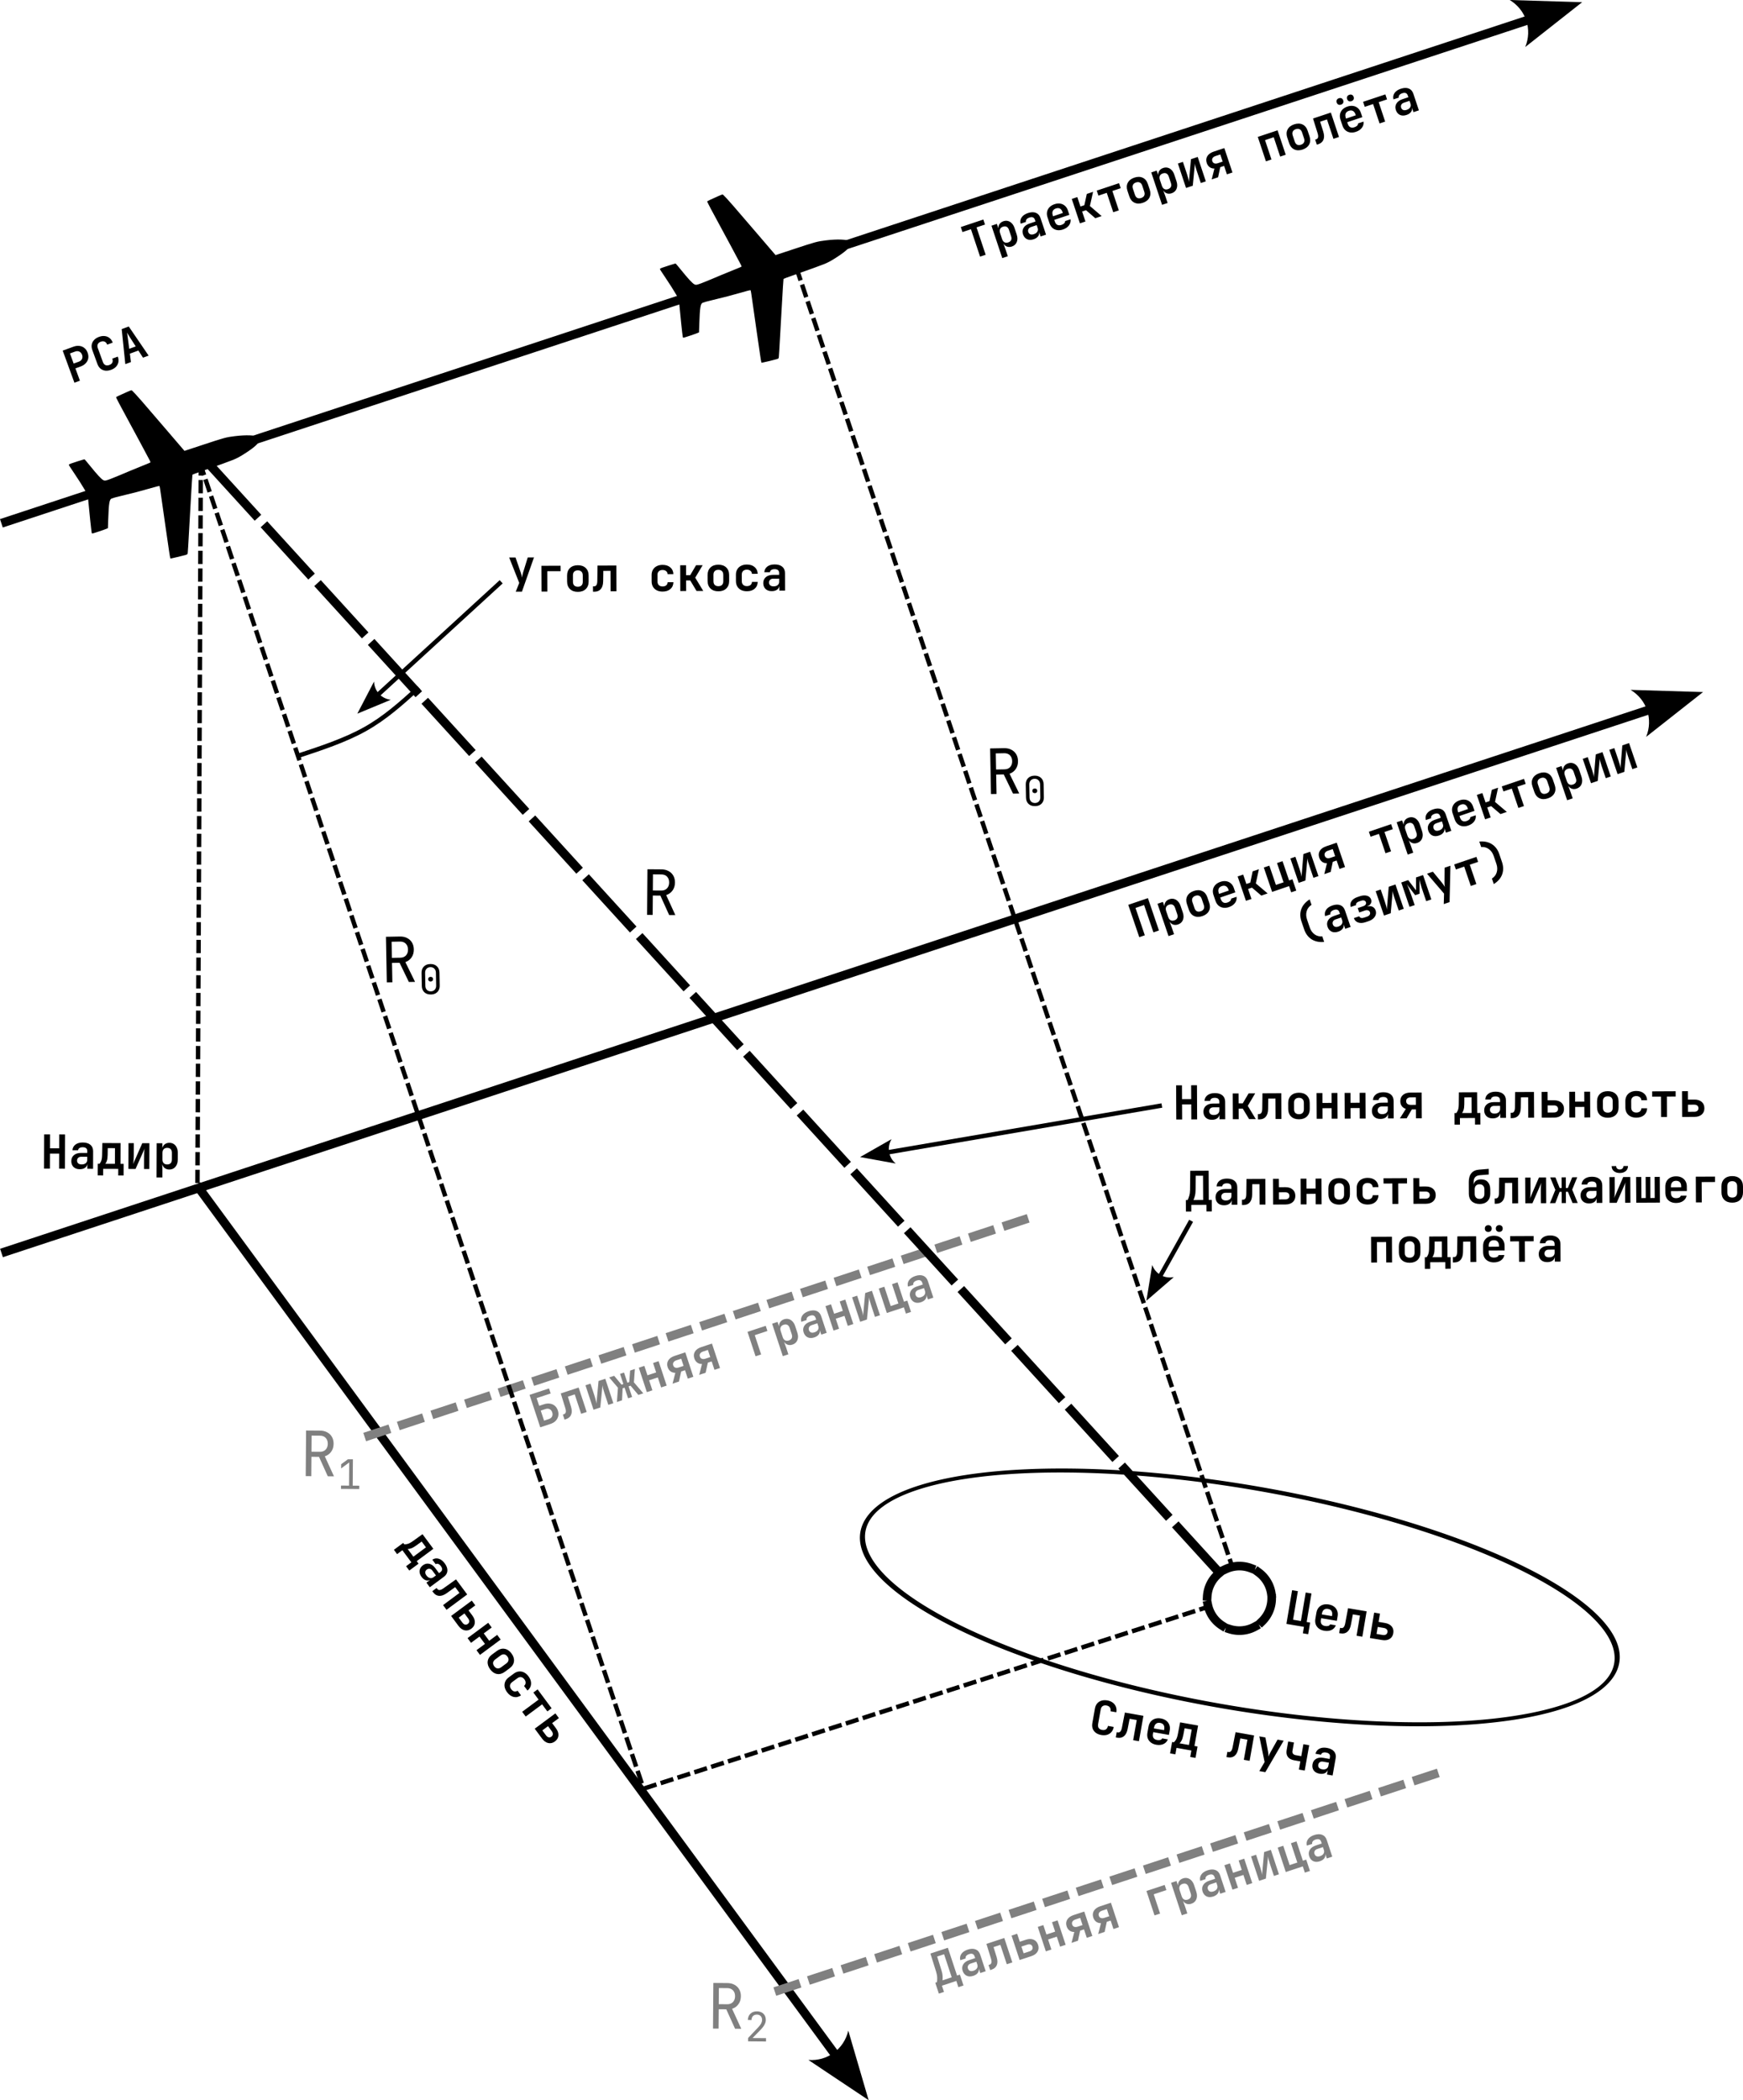 <?xml version="1.0" encoding="UTF-8" standalone="no"?>
<!-- Created with Inkscape (http://www.inkscape.org/) -->

<svg
   width="197.101mm"
   height="237.488mm"
   viewBox="0 0 197.101 237.488"
   version="1.1"
   id="svg1"
   xml:space="preserve"
   sodipodi:docname="SAR_geometry.svg"
   inkscape:version="1.4 (86a8ad7, 2024-10-11)"
   inkscape:export-filename="SAR_geometry.png"
   inkscape:export-xdpi="600"
   inkscape:export-ydpi="600"
   xmlns:inkscape="http://www.inkscape.org/namespaces/inkscape"
   xmlns:sodipodi="http://sodipodi.sourceforge.net/DTD/sodipodi-0.dtd"
   xmlns="http://www.w3.org/2000/svg"
   xmlns:svg="http://www.w3.org/2000/svg"><sodipodi:namedview
     id="namedview1"
     pagecolor="#ffffff"
     bordercolor="#000000"
     borderopacity="0.25"
     inkscape:showpageshadow="2"
     inkscape:pageopacity="0.0"
     inkscape:pagecheckerboard="0"
     inkscape:deskcolor="#d1d1d1"
     inkscape:document-units="mm"
     inkscape:zoom="1.7312972"
     inkscape:cx="441.86522"
     inkscape:cy="623.52092"
     inkscape:window-width="1920"
     inkscape:window-height="1017"
     inkscape:window-x="-8"
     inkscape:window-y="-8"
     inkscape:window-maximized="1"
     inkscape:current-layer="layer1"
     inkscape:export-bgcolor="#ffffffff"
     showgrid="false" /><defs
     id="defs1"><rect
       x="41.896"
       y="122.076"
       width="160.36"
       height="64.288"
       id="rect13" /><rect
       x="73.679"
       y="150.247"
       width="112.685"
       height="27.449"
       id="rect12" /><marker
       style="overflow:visible"
       id="marker11"
       refX="0"
       refY="0"
       orient="auto-start-reverse"
       markerWidth="1"
       markerHeight="1"
       viewBox="0 0 1 1"
       preserveAspectRatio="xMidYMid"><path
         transform="scale(0.7)"
         d="M -2,-4 9,0 -2,4 c 2,-2.33 2,-5.66 0,-8 z"
         style="fill:context-stroke;fill-rule:evenodd;stroke:none"
         id="path11" /></marker><marker
       style="overflow:visible"
       id="marker10"
       refX="0"
       refY="0"
       orient="auto-start-reverse"
       markerWidth="1"
       markerHeight="1"
       viewBox="0 0 1 1"
       preserveAspectRatio="xMidYMid"><path
         transform="scale(0.7)"
         d="M -2,-4 9,0 -2,4 c 2,-2.33 2,-5.66 0,-8 z"
         style="fill:context-stroke;fill-rule:evenodd;stroke:none"
         id="path10" /></marker><marker
       style="overflow:visible"
       id="ConcaveTriangle"
       refX="0"
       refY="0"
       orient="auto-start-reverse"
       markerWidth="1"
       markerHeight="1"
       viewBox="0 0 1 1"
       preserveAspectRatio="xMidYMid"><path
         transform="scale(0.7)"
         d="M -2,-4 9,0 -2,4 c 2,-2.33 2,-5.66 0,-8 z"
         style="fill:context-stroke;fill-rule:evenodd;stroke:none"
         id="path9" /></marker><rect
       x="41.896"
       y="122.076"
       width="160.36"
       height="64.288"
       id="rect13-8" /><rect
       x="41.896"
       y="122.076"
       width="160.36"
       height="64.288"
       id="rect13-8-9" /><rect
       x="41.896"
       y="122.076"
       width="160.36"
       height="64.288"
       id="rect13-8-9-1" /><rect
       x="41.896"
       y="122.076"
       width="160.36"
       height="64.288"
       id="rect13-4" /><rect
       x="41.896"
       y="122.076"
       width="160.36"
       height="64.288"
       id="rect13-4-3" /><rect
       x="41.896"
       y="122.076"
       width="160.36"
       height="64.288"
       id="rect13-4-3-1" /><rect
       x="41.896"
       y="122.076"
       width="160.36"
       height="64.288"
       id="rect13-4-3-4" /><rect
       x="41.896"
       y="122.076"
       width="160.36"
       height="64.288"
       id="rect13-2" /><rect
       x="41.896"
       y="122.076"
       width="160.36"
       height="64.288"
       id="rect13-4-3-1-2" /><rect
       x="41.896"
       y="122.076"
       width="160.36"
       height="64.288"
       id="rect13-4-3-4-2" /><rect
       x="41.896"
       y="122.076"
       width="160.36"
       height="64.288"
       id="rect13-8-6" /><rect
       x="41.896"
       y="122.076"
       width="160.36"
       height="64.288"
       id="rect13-4-3-4-2-9" /><rect
       x="41.896"
       y="122.076"
       width="160.36"
       height="64.288"
       id="rect13-4-3-4-2-6" /><marker
       style="overflow:visible"
       id="marker11-3"
       refX="0"
       refY="0"
       orient="auto-start-reverse"
       markerWidth="1"
       markerHeight="1"
       viewBox="0 0 1 1"
       preserveAspectRatio="xMidYMid"><path
         transform="scale(0.7)"
         d="M -2,-4 9,0 -2,4 c 2,-2.33 2,-5.66 0,-8 z"
         style="fill:context-stroke;fill-rule:evenodd;stroke:none"
         id="path11-3" /></marker><marker
       style="overflow:visible"
       id="marker11-4"
       refX="0"
       refY="0"
       orient="auto-start-reverse"
       markerWidth="1"
       markerHeight="1"
       viewBox="0 0 1 1"
       preserveAspectRatio="xMidYMid"><path
         transform="scale(0.7)"
         d="M -2,-4 9,0 -2,4 c 2,-2.33 2,-5.66 0,-8 z"
         style="fill:context-stroke;fill-rule:evenodd;stroke:none"
         id="path11-6" /></marker><rect
       x="41.896"
       y="122.076"
       width="160.36"
       height="64.288"
       id="rect13-4-3-4-0" /><rect
       x="41.896"
       y="122.076"
       width="160.36"
       height="64.288"
       id="rect13-4-3-4-0-9" /><rect
       x="41.896"
       y="122.076"
       width="160.36"
       height="64.288"
       id="rect13-8-5" /><rect
       x="41.896"
       y="122.076"
       width="160.36"
       height="64.288"
       id="rect13-8-5-9" /><rect
       x="41.896"
       y="122.076"
       width="160.36"
       height="64.288"
       id="rect13-8-9-1-3" /></defs><g
     id="layer1"
     transform="translate(-9.782,-18.038)"><path
       style="fill:#000000;fill-opacity:1;stroke:#000000;stroke-width:1;stroke-dasharray:none;stroke-opacity:1;marker-end:url(#ConcaveTriangle)"
       d="M 9.938,77.212 182.71,20.259"
       id="path1" /><path
       style="fill:#000000;fill-opacity:1;stroke:#000000;stroke-width:1;stroke-dasharray:none;stroke-opacity:1;marker-end:url(#marker10)"
       d="M 9.951,159.725 196.38,98.269"
       id="path2" /><path
       style="fill:#000000;fill-opacity:1;stroke:#000000;stroke-width:1;stroke-dasharray:none;stroke-dashoffset:0;stroke-opacity:1;marker-end:url(#marker11)"
       d="m 32.013,152.022 72.267,98.426"
       id="path3" /><path
       style="fill:#000000;fill-opacity:1;stroke:#000000;stroke-width:0.5;stroke-dasharray:1.5, 0.5;stroke-dashoffset:0;stroke-opacity:1"
       d="M 32.49,70.318 32.108,152.882"
       id="path4" /><path
       style="fill:#000000;fill-opacity:1;stroke:#000000;stroke-width:0.5;stroke-dasharray:1.5, 0.5;stroke-dashoffset:0;stroke-opacity:1"
       d="M 99.839,48.322 150.226,198.482"
       id="path5-3"
       sodipodi:nodetypes="cc" /><path
       style="fill:#000000;fill-opacity:1;stroke:#000000;stroke-width:0.5;stroke-dasharray:1.5, 0.5;stroke-dashoffset:0;stroke-opacity:1"
       d="M 82.585,220.289 150.456,198.43"
       id="path6" /><path
       id="path12"
       style="fill:none;stroke:#000000;stroke-width:0.517;stroke-linecap:square"
       transform="matrix(0.979,0.206,-0.54,0.842,0,0)"
       d="m 292.613,174.872 a 42.956,13.416 0 0 1 -42.956,13.416 42.956,13.416 0 0 1 -42.956,-13.416 42.956,13.416 0 0 1 42.956,-13.416 42.956,13.416 0 0 1 42.956,13.416 z" /><path
       d="m 18.198,61.315 -1.325,-3.629 1.208,-0.441 q 0.363,-0.133 0.682,-0.091 0.324,0.039 0.566,0.238 0.24,0.194 0.363,0.532 0.123,0.338 0.067,0.646 -0.058,0.303 -0.281,0.542 -0.218,0.237 -0.58,0.37 l -0.587,0.214 0.508,1.392 z m -0.087,-2.165 0.587,-0.214 q 0.263,-0.096 0.359,-0.312 0.096,-0.215 0.003,-0.469 -0.093,-0.254 -0.305,-0.356 -0.212,-0.103 -0.476,-0.007 l -0.587,0.214 z m 4.235,0.707 q -0.353,0.129 -0.659,0.094 -0.307,-0.04 -0.539,-0.226 -0.228,-0.193 -0.348,-0.521 l -0.577,-1.581 q -0.12,-0.328 -0.068,-0.617 0.055,-0.296 0.266,-0.52 0.209,-0.229 0.562,-0.357 0.348,-0.127 0.655,-0.087 0.306,0.035 0.539,0.226 0.231,0.186 0.351,0.514 l -0.626,0.229 q -0.093,-0.254 -0.281,-0.337 -0.185,-0.09 -0.439,0.002 -0.254,0.093 -0.342,0.283 -0.09,0.185 0.002,0.439 l 0.577,1.581 q 0.093,0.254 0.283,0.342 0.188,0.083 0.442,-0.009 0.254,-0.093 0.339,-0.276 0.088,-0.19 -0.004,-0.444 l 0.626,-0.229 q 0.12,0.328 0.065,0.624 -0.057,0.291 -0.266,0.52 -0.211,0.224 -0.559,0.351 z m 1.607,-0.643 -0.41,-3.963 0.8,-0.292 2.245,3.293 -0.636,0.232 -0.52,-0.807 -0.964,0.352 0.122,0.952 z m 0.443,-1.733 0.736,-0.269 -0.574,-0.894 q -0.144,-0.224 -0.254,-0.403 -0.112,-0.184 -0.16,-0.268 0.018,0.095 0.051,0.308 0.031,0.208 0.063,0.467 z"
       id="text12"
       style="font-weight:bold;font-size:20px;font-family:'JetBrains Mono';-inkscape-font-specification:'JetBrains Mono, Bold';white-space:pre;stroke-width:0.5;stroke-linecap:square;stroke-dasharray:1.5, 0.5"
       aria-label="РСА&#10;" /><path
       d="m 43.436,140.031 v -14.6 h 2.5 v 5.92 h 3.92 v -5.92 h 2.5 v 14.6 h -2.5 v -6.42 h -3.92 v 6.42 z m 15.24,0.2 q -1.68,0 -2.66,-0.94 -0.96,-0.96 -0.96,-2.5 0,-1.6 1.1,-2.54 1.1,-0.96 3.02,-0.96 h 2.68 v -0.78 q 0,-1.66 -1.94,-1.66 -0.88,0 -1.4,0.34 -0.52,0.34 -0.58,0.96 h -2.4 q 0.08,-1.48 1.24,-2.4 1.18,-0.92 3.16,-0.92 2.1,0 3.26,0.98 1.16,0.98 1.16,2.76 v 7.46 h -2.44 v -2.06 q -0.14,1.06 -1,1.66 -0.86,0.6 -2.24,0.6 z m 0.8,-2.04 q 1.1,0 1.74,-0.54 0.64,-0.54 0.64,-1.44 v -1.3 h -2.56 q -0.82,0 -1.3,0.46 -0.48,0.46 -0.48,1.18 0,0.74 0.5,1.2 0.52,0.44 1.46,0.44 z m 6.88,4.64 v -4.94 h 0.74 q 0.36,-0.36 0.72,-1.24 0.36,-0.9 0.38,-2.52 l 0.08,-5.1 h 7.78 v 8.86 h 1.34 v 4.94 h -2.3 v -2.8 h -6.44 v 2.8 z m 3.22,-4.94 h 4.1 v -6.7 h -3.08 l -0.04,2.96 q -0.02,1.56 -0.34,2.48 -0.3,0.9 -0.64,1.26 z m 9.86,2.14 v -11 h 2.26 v 5.32 q 0,0.9 -0.06,1.92 -0.04,1 -0.22,1.72 l 3.9,-8.96 h 3.04 v 11 h -2.26 v -5.34 q 0,-0.88 0.04,-1.82 0.04,-0.94 0.22,-1.58 l -3.88,8.74 z m 12,3.6 v -14.6 h 2.44 v 2.02 q 0.3,-1.04 1.08,-1.62 0.78,-0.6 1.94,-0.6 1.06,0 1.86,0.52 0.82,0.52 1.26,1.48 0.46,0.94 0.46,2.2 v 2.98 q 0,1.9 -0.98,3.06 -0.98,1.16 -2.6,1.16 -1.16,0 -1.96,-0.6 -0.78,-0.6 -1.08,-1.68 l 0.08,2.6 v 3.08 z m 4.52,-5.56 q 0.96,0 1.48,-0.52 0.54,-0.52 0.54,-1.6 v -2.84 q 0,-1.08 -0.54,-1.6 -0.52,-0.52 -1.48,-0.52 -0.96,0 -1.5,0.58 -0.52,0.58 -0.52,1.64 v 2.64 q 0,1.06 0.52,1.64 0.54,0.58 1.5,0.58 z"
       id="text12-1"
       style="font-weight:bold;font-size:20px;font-family:'JetBrains Mono';-inkscape-font-specification:'JetBrains Mono, Bold';white-space:pre;stroke-width:1.89;stroke-linecap:square;stroke-dasharray:5.669, 1.89"
       transform="matrix(0.265,9.3691029e-4,-9.3691029e-4,0.265,3.383,113.036)"
       aria-label="Надир&#10;" /><path
       d="m 44.329,131.291 v -6.333 h -1.961 v -1.16 h 5.214 v 1.16 h -1.961 v 6.333 z m 4.516,1.848 v -7.493 h 1.252 v 1.037 q 0.154,-0.534 0.554,-0.831 0.4,-0.308 0.996,-0.308 0.544,0 0.955,0.267 0.421,0.267 0.647,0.76 0.236,0.482 0.236,1.129 v 1.529 q 0,0.975 -0.503,1.57 -0.503,0.595 -1.334,0.595 -0.595,0 -1.006,-0.308 -0.4,-0.308 -0.554,-0.862 l 0.041,1.334 v 1.581 z m 2.32,-2.854 q 0.493,0 0.76,-0.267 0.277,-0.267 0.277,-0.821 v -1.458 q 0,-0.554 -0.277,-0.821 -0.267,-0.267 -0.76,-0.267 -0.493,0 -0.77,0.298 -0.267,0.298 -0.267,0.842 v 1.355 q 0,0.544 0.267,0.842 0.277,0.298 0.77,0.298 z m 5.502,1.109 q -0.862,0 -1.365,-0.482 -0.493,-0.493 -0.493,-1.283 0,-0.821 0.565,-1.304 0.565,-0.493 1.55,-0.493 h 1.375 v -0.4 q 0,-0.852 -0.996,-0.852 -0.452,0 -0.719,0.174 -0.267,0.174 -0.298,0.493 h -1.232 q 0.041,-0.76 0.636,-1.232 0.606,-0.472 1.622,-0.472 1.078,0 1.673,0.503 0.595,0.503 0.595,1.417 v 3.829 h -1.252 v -1.057 q -0.072,0.544 -0.513,0.852 -0.441,0.308 -1.15,0.308 z m 0.411,-1.047 q 0.565,0 0.893,-0.277 0.328,-0.277 0.328,-0.739 v -0.667 h -1.314 q -0.421,0 -0.667,0.236 -0.246,0.236 -0.246,0.606 0,0.38 0.257,0.616 0.267,0.226 0.749,0.226 z m 6.385,1.047 q -0.719,0 -1.252,-0.277 -0.534,-0.277 -0.831,-0.78 -0.287,-0.513 -0.287,-1.201 v -1.334 q 0,-0.688 0.287,-1.191 0.298,-0.513 0.831,-0.79 0.534,-0.277 1.252,-0.277 0.708,0 1.232,0.277 0.534,0.277 0.821,0.78 0.298,0.493 0.298,1.16 v 1.026 H 62.323 v 0.39 q 0,0.575 0.298,0.872 0.298,0.287 0.842,0.287 0.4,0 0.677,-0.133 0.287,-0.144 0.339,-0.411 h 1.273 q -0.133,0.729 -0.76,1.17 -0.626,0.431 -1.529,0.431 z m -1.139,-3.634 v 0.195 l 2.258,-0.01 v -0.195 q 0,-0.585 -0.287,-0.903 -0.287,-0.318 -0.831,-0.318 -0.565,0 -0.852,0.328 -0.287,0.318 -0.287,0.903 z m 5.091,3.531 v -5.646 h 1.283 v 2.176 h 0.903 l 1.293,-2.176 h 1.447 l -1.642,2.73 1.745,2.915 h -1.468 l -1.375,-2.31 H 68.697 v 2.31 z m 7.709,0 v -4.486 h -1.93 v -1.16 h 5.153 v 1.16 h -1.93 v 4.486 z m 6.805,0.092 q -1.088,0 -1.724,-0.606 -0.636,-0.616 -0.636,-1.653 v -1.314 q 0,-1.047 0.636,-1.653 0.636,-0.606 1.724,-0.606 1.088,0 1.724,0.606 0.636,0.606 0.636,1.653 v 1.314 q 0,1.037 -0.636,1.653 -0.636,0.606 -1.724,0.606 z m 0,-1.119 q 0.513,0 0.79,-0.277 0.287,-0.287 0.287,-0.821 v -1.396 q 0,-0.534 -0.287,-0.811 -0.277,-0.287 -0.79,-0.287 -0.513,0 -0.801,0.287 -0.277,0.277 -0.277,0.811 v 1.396 q 0,0.534 0.277,0.821 0.287,0.277 0.801,0.277 z m 3.87,2.874 v -7.493 h 1.252 v 1.037 q 0.154,-0.534 0.554,-0.831 0.4,-0.308 0.996,-0.308 0.544,0 0.955,0.267 0.421,0.267 0.647,0.76 0.236,0.482 0.236,1.129 v 1.529 q 0,0.975 -0.503,1.57 -0.503,0.595 -1.334,0.595 -0.595,0 -1.006,-0.308 -0.4,-0.308 -0.554,-0.862 l 0.041,1.334 v 1.581 z m 2.32,-2.854 q 0.493,0 0.76,-0.267 0.277,-0.267 0.277,-0.821 v -1.458 q 0,-0.554 -0.277,-0.821 -0.267,-0.267 -0.76,-0.267 -0.493,0 -0.77,0.298 -0.267,0.298 -0.267,0.842 v 1.355 q 0,0.544 0.267,0.842 0.277,0.298 0.77,0.298 z m 3.839,1.006 v -5.646 h 1.16 v 2.73 q 0,0.462 -0.031,0.985 -0.021,0.513 -0.113,0.883 l 2.002,-4.599 h 1.56 v 5.646 h -1.16 v -2.741 q 0,-0.452 0.021,-0.934 0.021,-0.482 0.113,-0.811 l -1.991,4.486 z m 5.933,0 1.324,-2.073 q -0.565,-0.174 -0.893,-0.616 -0.318,-0.452 -0.318,-1.068 0,-0.883 0.595,-1.386 0.595,-0.503 1.642,-0.503 h 2.453 v 5.646 h -1.283 v -1.95 h -0.893 l -1.15,1.95 z m 2.402,-2.946 h 1.119 v -1.653 h -1.119 q -0.462,0 -0.739,0.226 -0.267,0.216 -0.267,0.606 0,0.39 0.267,0.606 0.267,0.216 0.739,0.216 z m 10.141,2.946 v -5.646 h 4.578 v 5.646 h -1.283 v -4.475 h -2.012 v 4.475 z m 8.448,0.092 q -1.088,0 -1.724,-0.606 -0.636,-0.616 -0.636,-1.653 v -1.314 q 0,-1.047 0.636,-1.653 0.636,-0.606 1.724,-0.606 1.088,0 1.724,0.606 0.636,0.606 0.636,1.653 v 1.314 q 0,1.037 -0.636,1.653 -0.636,0.606 -1.724,0.606 z m 0,-1.119 q 0.513,0 0.79,-0.277 0.287,-0.287 0.287,-0.821 v -1.396 q 0,-0.534 -0.287,-0.811 -0.277,-0.287 -0.79,-0.287 -0.513,0 -0.801,0.287 -0.277,0.277 -0.277,0.811 v 1.396 q 0,0.534 0.277,0.821 0.287,0.277 0.801,0.277 z m 3.305,1.098 v -1.17 h 0.236 q 0.349,0 0.523,-0.277 0.185,-0.287 0.195,-0.903 l 0.062,-3.367 h 4.126 v 5.646 h -1.283 v -4.486 h -1.581 l -0.041,2.279 q -0.021,1.119 -0.523,1.704 -0.493,0.575 -1.396,0.575 z m 9.023,0.031 q -0.719,0 -1.252,-0.277 -0.534,-0.277 -0.831,-0.78 -0.287,-0.513 -0.287,-1.201 v -1.334 q 0,-0.688 0.287,-1.191 0.298,-0.513 0.831,-0.79 0.534,-0.277 1.252,-0.277 0.708,0 1.232,0.277 0.534,0.277 0.821,0.78 0.298,0.493 0.298,1.16 v 1.026 h -3.49 v 0.39 q 0,0.575 0.298,0.872 0.298,0.287 0.842,0.287 0.4,0 0.677,-0.133 0.287,-0.144 0.339,-0.411 h 1.273 q -0.133,0.729 -0.76,1.17 -0.626,0.431 -1.529,0.431 z m -1.139,-3.634 v 0.195 l 2.258,-0.01 v -0.195 q 0,-0.585 -0.287,-0.903 -0.287,-0.318 -0.831,-0.318 -0.565,0 -0.852,0.328 -0.287,0.318 -0.287,0.903 z m 2.33,-3.059 q -0.339,0 -0.544,-0.195 -0.205,-0.205 -0.205,-0.544 0,-0.339 0.205,-0.534 0.205,-0.205 0.544,-0.205 0.349,0 0.554,0.205 0.205,0.195 0.205,0.534 0,0.339 -0.205,0.544 -0.205,0.195 -0.554,0.195 z m -2.402,0 q -0.349,0 -0.554,-0.195 -0.205,-0.205 -0.205,-0.544 0,-0.339 0.205,-0.534 0.205,-0.205 0.554,-0.205 0.339,0 0.544,0.205 0.205,0.195 0.205,0.534 0,0.339 -0.205,0.544 -0.205,0.195 -0.544,0.195 z m 6.713,6.59 v -4.486 h -1.93 v -1.16 h 5.153 v 1.16 h -1.93 v 4.486 z m 6.179,0.103 q -0.862,0 -1.365,-0.482 -0.493,-0.493 -0.493,-1.283 0,-0.821 0.565,-1.304 0.565,-0.493 1.55,-0.493 h 1.375 v -0.4 q 0,-0.852 -0.996,-0.852 -0.452,0 -0.719,0.174 -0.267,0.174 -0.298,0.493 h -1.232 q 0.041,-0.76 0.636,-1.232 0.606,-0.472 1.622,-0.472 1.078,0 1.673,0.503 0.595,0.503 0.595,1.417 v 3.829 h -1.252 v -1.057 q -0.072,0.544 -0.513,0.852 -0.441,0.308 -1.15,0.308 z m 0.411,-1.047 q 0.565,0 0.893,-0.277 0.328,-0.277 0.328,-0.739 v -0.667 h -1.314 q -0.421,0 -0.667,0.236 -0.246,0.236 -0.246,0.606 0,0.38 0.257,0.616 0.267,0.226 0.749,0.226 z"
       id="text3"
       style="font-weight:bold;font-size:10.265px;font-family:'JetBrains Mono';-inkscape-font-specification:'JetBrains Mono, Bold';white-space:pre;stroke-width:1.89;stroke-linecap:square;stroke-dasharray:5.669, 1.89"
       transform="matrix(0.489,-0.163,0.163,0.489,77.533,-9.918)"
       aria-label="Траектория полёта&#10;" /><path
       d="m 42.133,132.728 v -2.535 h 0.38 q 0.185,-0.185 0.37,-0.636 0.185,-0.462 0.195,-1.293 l 0.041,-2.617 h 3.993 v 4.547 h 0.688 v 2.535 H 46.618 v -1.437 h -3.305 v 1.437 z m 1.653,-2.535 h 2.104 v -3.439 h -1.581 l -0.021,1.519 q -0.01,0.801 -0.174,1.273 -0.154,0.462 -0.328,0.647 z m 6.723,1.201 q -0.862,0 -1.365,-0.482 -0.493,-0.493 -0.493,-1.283 0,-0.821 0.565,-1.304 0.565,-0.493 1.55,-0.493 h 1.375 v -0.4 q 0,-0.852 -0.996,-0.852 -0.452,0 -0.719,0.174 -0.267,0.174 -0.298,0.493 h -1.232 q 0.041,-0.76 0.636,-1.232 0.606,-0.472 1.622,-0.472 1.078,0 1.673,0.503 0.595,0.503 0.595,1.417 v 3.829 h -1.252 v -1.057 q -0.072,0.544 -0.513,0.852 -0.441,0.308 -1.15,0.308 z m 0.411,-1.047 q 0.565,0 0.893,-0.277 0.328,-0.277 0.328,-0.739 v -0.667 H 50.827 q -0.421,0 -0.667,0.236 -0.246,0.236 -0.246,0.606 0,0.38 0.257,0.616 0.267,0.226 0.749,0.226 z m 3.521,1.016 v -1.17 h 0.236 q 0.349,0 0.523,-0.277 0.185,-0.287 0.195,-0.903 l 0.062,-3.367 H 59.582 v 5.646 h -1.283 v -4.486 h -1.581 l -0.041,2.279 q -0.021,1.119 -0.523,1.704 -0.493,0.575 -1.396,0.575 z m 6.826,-0.072 v -5.646 h 1.293 v 1.848 h 1.406 q 1.016,0 1.601,0.513 0.585,0.503 0.585,1.396 0,0.872 -0.595,1.386 -0.585,0.503 -1.581,0.503 z m 1.293,-1.119 h 1.355 q 0.441,0 0.688,-0.205 0.246,-0.205 0.246,-0.575 0,-0.37 -0.246,-0.575 -0.246,-0.205 -0.688,-0.205 h -1.355 z m 4.763,1.119 v -5.646 h 1.283 v 2.176 h 2.012 v -2.176 h 1.283 v 5.646 h -1.283 v -2.31 h -2.012 v 2.31 z m 8.448,0.092 q -1.088,0 -1.724,-0.606 -0.636,-0.616 -0.636,-1.653 v -1.314 q 0,-1.047 0.636,-1.653 0.636,-0.606 1.724,-0.606 1.088,0 1.724,0.606 0.636,0.606 0.636,1.653 v 1.314 q 0,1.037 -0.636,1.653 -0.636,0.606 -1.724,0.606 z m 0,-1.119 q 0.513,0 0.79,-0.277 0.287,-0.287 0.287,-0.821 v -1.396 q 0,-0.534 -0.287,-0.811 -0.277,-0.287 -0.79,-0.287 -0.513,0 -0.801,0.287 -0.277,0.277 -0.277,0.811 v 1.396 q 0,0.534 0.277,0.821 0.287,0.277 0.801,0.277 z m 6.251,1.129 q -0.729,0 -1.273,-0.267 -0.534,-0.277 -0.831,-0.77 -0.298,-0.503 -0.298,-1.18 v -1.417 q 0,-0.677 0.298,-1.17 0.298,-0.503 0.831,-0.77 0.544,-0.277 1.273,-0.277 1.057,0 1.694,0.554 0.647,0.544 0.677,1.488 h -1.263 q -0.031,-0.441 -0.339,-0.677 -0.298,-0.246 -0.77,-0.246 -0.523,0 -0.821,0.287 -0.298,0.277 -0.298,0.801 v 1.427 q 0,0.523 0.298,0.811 0.298,0.287 0.821,0.287 0.482,0 0.78,-0.236 0.298,-0.246 0.328,-0.688 h 1.263 q -0.031,0.944 -0.677,1.499 -0.636,0.544 -1.694,0.544 z m 5.42,-0.103 v -4.486 h -1.93 v -1.16 h 5.153 v 1.16 h -1.93 v 4.486 z m 4.619,0 v -5.646 h 1.293 v 1.848 h 1.406 q 1.016,0 1.601,0.513 0.585,0.503 0.585,1.396 0,0.872 -0.595,1.386 -0.585,0.503 -1.581,0.503 z m 1.293,-1.119 h 1.355 q 0.441,0 0.688,-0.205 0.246,-0.205 0.246,-0.575 0,-0.37 -0.246,-0.575 -0.246,-0.205 -0.688,-0.205 h -1.355 z"
       id="text3-3-3"
       style="font-weight:bold;font-size:10.265px;font-family:'JetBrains Mono';-inkscape-font-specification:'JetBrains Mono, Bold';white-space:pre;stroke-width:1.89;stroke-linecap:square;stroke-dasharray:5.669, 1.89"
       transform="matrix(0.307,0.414,-0.414,0.307,96.34,135.099)"
       aria-label="дальность" /><path
       d="m 44.376,146.016 v -19.467 h 6 q 1.733,0 3.04,0.72 1.307,0.693 2.027,1.947 0.72,1.253 0.72,2.933 0,1.973 -1.013,3.387 -1.013,1.413 -2.693,1.973 l 3.973,8.507 h -2.64 l -3.813,-8.267 h -3.227 v 8.267 z m 2.373,-10.427 h 3.627 q 1.493,0 2.4,-0.933 0.907,-0.96 0.907,-2.507 0,-1.573 -0.907,-2.507 -0.907,-0.933 -2.4,-0.933 h -3.627 z"
       id="text12-9"
       style="font-size:26.667px;font-family:'JetBrains Mono';-inkscape-font-specification:'JetBrains Mono, Normal';white-space:pre;stroke-width:1.89;stroke-linecap:square;stroke-dasharray:5.669, 1.89"
       transform="matrix(0.265,0.002,-0.002,0.265,71.489,82.709)"
       aria-label="R" /><g
       id="text12-9-8"
       style="font-size:26.667px;font-family:'JetBrains Mono';-inkscape-font-specification:'JetBrains Mono, Normal';white-space:pre;fill:#808080;stroke-width:1.89;stroke-linecap:square;stroke-dasharray:5.669, 1.89"
       transform="matrix(0.265,0.002,-0.002,0.265,32.887,146.175)"
       aria-label="R1"><path
         d="m 44.376,146.016 v -19.467 h 6 q 1.733,0 3.04,0.72 1.307,0.693 2.027,1.947 0.72,1.253 0.72,2.933 0,1.973 -1.013,3.387 -1.013,1.413 -2.693,1.973 l 3.973,8.507 h -2.64 l -3.813,-8.267 h -3.227 v 8.267 z m 2.373,-10.427 h 3.627 q 1.493,0 2.4,-0.933 0.907,-0.96 0.907,-2.507 0,-1.573 -0.907,-2.507 -0.907,-0.933 -2.4,-0.933 h -3.627 z"
         id="path27" /><path
         style="font-size:17.333px;baseline-shift:sub"
         d="m 59.457,151.349 v -1.421 h 3.432 v -9.88 l -3.432,2.565 v -1.785 l 2.86,-2.132 h 2.132 v 11.232 h 2.808 v 1.421 z"
         id="path28" /></g><g
       id="text12-9-8-5"
       style="font-size:26.667px;font-family:'JetBrains Mono';-inkscape-font-specification:'JetBrains Mono, Normal';white-space:pre;fill:#808080;stroke-width:1.89;stroke-linecap:square;stroke-dasharray:5.669, 1.89"
       transform="matrix(0.265,0.002,-0.002,0.265,78.943,208.646)"
       aria-label="R2"><path
         d="m 44.376,146.016 v -19.467 h 6 q 1.733,0 3.04,0.72 1.307,0.693 2.027,1.947 0.72,1.253 0.72,2.933 0,1.973 -1.013,3.387 -1.013,1.413 -2.693,1.973 l 3.973,8.507 h -2.64 l -3.813,-8.267 h -3.227 v 8.267 z m 2.373,-10.427 h 3.627 q 1.493,0 2.4,-0.933 0.907,-0.96 0.907,-2.507 0,-1.573 -0.907,-2.507 -0.907,-0.933 -2.4,-0.933 h -3.627 z"
         id="path25" /><path
         style="font-size:17.333px;baseline-shift:sub"
         d="m 59.387,151.349 v -1.439 l 4.212,-4.507 q 0.919,-0.971 1.3,-1.733 0.381,-0.763 0.381,-1.491 0,-1.04 -0.607,-1.647 -0.589,-0.624 -1.612,-0.624 -1.057,0 -1.681,0.641 -0.607,0.624 -0.607,1.699 H 59.214 q 0.052,-1.716 1.092,-2.721 1.04,-1.005 2.756,-1.005 1.751,0 2.773,0.988 1.04,0.988 1.04,2.687 0,0.901 -0.503,1.907 -0.485,1.005 -1.681,2.253 l -3.415,3.571 h 5.755 v 1.421 z"
         id="path26" /></g><g
       id="text12-9-7-8"
       style="font-size:26.667px;font-family:'JetBrains Mono';-inkscape-font-specification:'JetBrains Mono, Normal';white-space:pre;stroke-width:1.89;stroke-linecap:square;stroke-dasharray:5.669, 1.89"
       transform="matrix(0.265,-0.005,0.005,0.265,109.354,69.357)"
       aria-label="R0"><path
         d="m 44.376,146.016 v -19.467 h 6 q 1.733,0 3.04,0.72 1.307,0.693 2.027,1.947 0.72,1.253 0.72,2.933 0,1.973 -1.013,3.387 -1.013,1.413 -2.693,1.973 l 3.973,8.507 h -2.64 l -3.813,-8.267 h -3.227 v 8.267 z m 2.373,-10.427 h 3.627 q 1.493,0 2.4,-0.933 0.907,-0.96 0.907,-2.507 0,-1.573 -0.907,-2.507 -0.907,-0.933 -2.4,-0.933 h -3.627 z"
         id="path19" /><path
         style="font-size:17.333px;baseline-shift:sub"
         d="m 63.097,151.522 q -1.751,0 -2.791,-1.005 -1.023,-1.023 -1.023,-2.721 v -5.547 q 0,-1.699 1.023,-2.704 1.04,-1.023 2.791,-1.023 1.751,0 2.773,1.023 1.04,1.005 1.04,2.704 v 5.547 q 0,1.127 -0.468,1.976 -0.468,0.832 -1.335,1.3 -0.849,0.451 -2.011,0.451 z m 0,-1.335 q 1.04,0 1.664,-0.659 0.641,-0.676 0.641,-1.733 v -5.547 q 0,-1.057 -0.641,-1.716 -0.624,-0.676 -1.664,-0.676 -1.04,0 -1.681,0.676 -0.624,0.659 -0.624,1.716 v 5.547 q 0,1.057 0.624,1.733 0.641,0.659 1.681,0.659 z m 0,-4.212 q -0.468,0 -0.763,-0.26 -0.277,-0.26 -0.277,-0.745 0,-0.468 0.277,-0.711 0.295,-0.26 0.763,-0.26 0.468,0 0.745,0.26 0.295,0.243 0.295,0.711 0,0.485 -0.295,0.745 -0.277,0.26 -0.745,0.26 z"
         id="path20" /></g><g
       id="text12-9-7-8-2"
       style="font-size:26.667px;font-family:'JetBrains Mono';-inkscape-font-specification:'JetBrains Mono, Normal';white-space:pre;stroke-width:1.89;stroke-linecap:square;stroke-dasharray:5.669, 1.89"
       transform="matrix(0.265,-0.005,0.005,0.265,41.033,90.656)"
       aria-label="R0"><path
         d="m 44.376,146.016 v -19.467 h 6 q 1.733,0 3.04,0.72 1.307,0.693 2.027,1.947 0.72,1.253 0.72,2.933 0,1.973 -1.013,3.387 -1.013,1.413 -2.693,1.973 l 3.973,8.507 h -2.64 l -3.813,-8.267 h -3.227 v 8.267 z m 2.373,-10.427 h 3.627 q 1.493,0 2.4,-0.933 0.907,-0.96 0.907,-2.507 0,-1.573 -0.907,-2.507 -0.907,-0.933 -2.4,-0.933 h -3.627 z"
         id="path17" /><path
         style="font-size:65%;baseline-shift:sub"
         d="m 63.097,151.522 q -1.751,0 -2.791,-1.005 -1.023,-1.023 -1.023,-2.721 v -5.547 q 0,-1.699 1.023,-2.704 1.04,-1.023 2.791,-1.023 1.751,0 2.773,1.023 1.04,1.005 1.04,2.704 v 5.547 q 0,1.127 -0.468,1.976 -0.468,0.832 -1.335,1.3 -0.849,0.451 -2.011,0.451 z m 0,-1.335 q 1.04,0 1.664,-0.659 0.641,-0.676 0.641,-1.733 v -5.547 q 0,-1.057 -0.641,-1.716 -0.624,-0.676 -1.664,-0.676 -1.04,0 -1.681,0.676 -0.624,0.659 -0.624,1.716 v 5.547 q 0,1.057 0.624,1.733 0.641,0.659 1.681,0.659 z m 0,-4.212 q -0.468,0 -0.763,-0.26 -0.277,-0.26 -0.277,-0.745 0,-0.468 0.277,-0.711 0.295,-0.26 0.763,-0.26 0.468,0 0.745,0.26 0.295,0.243 0.295,0.711 0,0.485 -0.295,0.745 -0.277,0.26 -0.745,0.26 z"
         id="path18" /></g><path
       d="m 45.058,131.394 q -0.729,0 -1.263,-0.267 -0.534,-0.277 -0.831,-0.77 -0.287,-0.503 -0.287,-1.18 v -3.264 q 0,-0.677 0.287,-1.17 0.298,-0.503 0.831,-0.77 0.534,-0.277 1.263,-0.277 0.719,0 1.252,0.277 0.534,0.267 0.831,0.77 0.298,0.493 0.298,1.17 h -1.293 q 0,-0.523 -0.287,-0.801 -0.277,-0.287 -0.801,-0.287 -0.523,0 -0.811,0.287 -0.287,0.277 -0.287,0.801 v 3.264 q 0,0.523 0.287,0.811 0.287,0.277 0.811,0.277 0.523,0 0.801,-0.277 0.287,-0.287 0.287,-0.811 h 1.293 q 0,0.677 -0.298,1.18 -0.298,0.493 -0.831,0.77 -0.534,0.267 -1.252,0.267 z m 3.223,-0.031 v -1.17 h 0.236 q 0.349,0 0.523,-0.277 0.185,-0.287 0.195,-0.903 l 0.062,-3.367 h 4.126 v 5.646 h -1.283 v -4.486 h -1.581 l -0.041,2.279 q -0.021,1.119 -0.523,1.704 -0.493,0.575 -1.396,0.575 z m 9.023,0.031 q -0.719,0 -1.252,-0.277 -0.534,-0.277 -0.831,-0.78 -0.287,-0.513 -0.287,-1.201 v -1.334 q 0,-0.688 0.287,-1.191 0.298,-0.513 0.831,-0.79 0.534,-0.277 1.252,-0.277 0.708,0 1.232,0.277 0.534,0.277 0.821,0.78 0.298,0.493 0.298,1.16 v 1.026 h -3.49 v 0.39 q 0,0.575 0.298,0.872 0.298,0.287 0.842,0.287 0.4,0 0.677,-0.133 0.287,-0.144 0.339,-0.411 h 1.273 q -0.133,0.729 -0.76,1.17 -0.626,0.431 -1.529,0.431 z m -1.139,-3.634 v 0.195 l 2.258,-0.01 v -0.195 q 0,-0.585 -0.287,-0.903 -0.287,-0.318 -0.831,-0.318 -0.565,0 -0.852,0.328 -0.287,0.318 -0.287,0.903 z m 4.445,4.968 v -2.535 h 0.38 q 0.185,-0.185 0.37,-0.636 0.185,-0.462 0.195,-1.293 l 0.041,-2.617 h 3.993 v 4.547 h 0.688 v 2.535 h -1.18 v -1.437 h -3.305 v 1.437 z m 1.653,-2.535 h 2.104 v -3.439 h -1.581 l -0.021,1.519 q -0.01,0.801 -0.174,1.273 -0.154,0.462 -0.328,0.647 z m 10.655,1.17 v -1.17 h 0.236 q 0.349,0 0.523,-0.277 0.185,-0.287 0.195,-0.903 l 0.062,-3.367 h 4.126 v 5.646 h -1.283 v -4.486 h -1.581 l -0.041,2.279 q -0.021,1.119 -0.523,1.704 -0.493,0.575 -1.396,0.575 z m 7.627,1.776 0.801,-2.156 -2.125,-5.338 h 1.355 l 1.088,2.884 q 0.092,0.257 0.185,0.565 0.092,0.298 0.133,0.554 0.031,-0.257 0.113,-0.554 0.092,-0.308 0.185,-0.565 l 1.006,-2.884 h 1.355 l -2.751,7.493 z m 8.489,-1.848 v -1.817 h -1.406 q -0.934,0 -1.458,-0.493 -0.523,-0.503 -0.523,-1.386 v -1.95 h 1.283 v 1.889 q 0,0.37 0.236,0.575 0.236,0.205 0.657,0.205 h 1.211 v -2.669 h 1.293 v 5.646 z m 4.588,0.103 q -0.862,0 -1.365,-0.482 -0.493,-0.493 -0.493,-1.283 0,-0.821 0.565,-1.304 0.565,-0.493 1.55,-0.493 h 1.375 v -0.4 q 0,-0.852 -0.996,-0.852 -0.452,0 -0.719,0.174 -0.267,0.174 -0.298,0.493 h -1.232 q 0.041,-0.76 0.636,-1.232 0.606,-0.472 1.622,-0.472 1.078,0 1.673,0.503 0.595,0.503 0.595,1.417 v 3.829 H 95.283 v -1.057 q -0.072,0.544 -0.513,0.852 -0.441,0.308 -1.15,0.308 z m 0.411,-1.047 q 0.565,0 0.893,-0.277 0.328,-0.277 0.328,-0.739 v -0.667 h -1.314 q -0.421,0 -0.667,0.236 -0.246,0.236 -0.246,0.606 0,0.38 0.257,0.616 0.267,0.226 0.749,0.226 z"
       id="text3-3-1"
       style="font-weight:bold;font-size:10.265px;font-family:'JetBrains Mono';-inkscape-font-specification:'JetBrains Mono, Bold';white-space:pre;stroke-width:1.89;stroke-linecap:square;stroke-dasharray:5.669, 1.89"
       transform="matrix(0.508,0.09,-0.09,0.508,123.251,143.429)"
       aria-label="След луча" /><path
       d="m 43.672,131.291 0.77,-1.919 -2.186,-5.574 h 1.396 l 1.129,3.305 q 0.103,0.287 0.174,0.606 0.082,0.308 0.103,0.503 0.021,-0.195 0.082,-0.503 0.072,-0.318 0.154,-0.606 l 1.037,-3.305 h 1.365 l -2.669,7.493 z m 5.646,0 v -5.646 h 4.208 v 1.191 h -2.925 v 4.455 z m 7.976,0.092 q -1.088,0 -1.724,-0.606 -0.636,-0.616 -0.636,-1.653 v -1.314 q 0,-1.047 0.636,-1.653 0.636,-0.606 1.724,-0.606 1.088,0 1.724,0.606 0.636,0.606 0.636,1.653 v 1.314 q 0,1.037 -0.636,1.653 -0.636,0.606 -1.724,0.606 z m 0,-1.119 q 0.513,0 0.79,-0.277 0.287,-0.287 0.287,-0.821 v -1.396 q 0,-0.534 -0.287,-0.811 -0.277,-0.287 -0.79,-0.287 -0.513,0 -0.801,0.287 -0.277,0.277 -0.277,0.811 v 1.396 q 0,0.534 0.277,0.821 0.287,0.277 0.801,0.277 z m 3.305,1.098 v -1.17 h 0.236 q 0.349,0 0.523,-0.277 0.185,-0.287 0.195,-0.903 l 0.062,-3.367 h 4.126 v 5.646 h -1.283 v -4.486 H 62.877 l -0.041,2.279 q -0.021,1.119 -0.523,1.704 -0.493,0.575 -1.396,0.575 z m 15.263,0.031 q -0.729,0 -1.273,-0.267 -0.534,-0.277 -0.831,-0.77 -0.298,-0.503 -0.298,-1.18 v -1.417 q 0,-0.677 0.298,-1.17 0.298,-0.503 0.831,-0.77 0.544,-0.277 1.273,-0.277 1.057,0 1.694,0.554 0.647,0.544 0.677,1.488 h -1.263 q -0.031,-0.441 -0.339,-0.677 -0.298,-0.246 -0.77,-0.246 -0.523,0 -0.821,0.287 -0.298,0.277 -0.298,0.801 v 1.427 q 0,0.523 0.298,0.811 0.298,0.287 0.821,0.287 0.482,0 0.78,-0.236 0.298,-0.246 0.328,-0.688 h 1.263 q -0.031,0.944 -0.677,1.499 -0.636,0.544 -1.694,0.544 z m 3.87,-0.103 v -5.646 h 1.283 v 2.176 h 0.903 l 1.293,-2.176 h 1.447 l -1.642,2.73 1.745,2.915 h -1.468 l -1.375,-2.31 h -0.903 v 2.31 z m 8.355,0.092 q -1.088,0 -1.724,-0.606 -0.636,-0.616 -0.636,-1.653 v -1.314 q 0,-1.047 0.636,-1.653 0.636,-0.606 1.724,-0.606 1.088,0 1.724,0.606 0.636,0.606 0.636,1.653 v 1.314 q 0,1.037 -0.636,1.653 -0.636,0.606 -1.724,0.606 z m 0,-1.119 q 0.513,0 0.79,-0.277 0.287,-0.287 0.287,-0.821 v -1.396 q 0,-0.534 -0.287,-0.811 -0.277,-0.287 -0.79,-0.287 -0.513,0 -0.801,0.287 -0.277,0.277 -0.277,0.811 v 1.396 q 0,0.534 0.277,0.821 0.287,0.277 0.801,0.277 z m 6.251,1.129 q -0.729,0 -1.273,-0.267 -0.534,-0.277 -0.831,-0.77 -0.298,-0.503 -0.298,-1.18 v -1.417 q 0,-0.677 0.298,-1.17 0.298,-0.503 0.831,-0.77 0.544,-0.277 1.273,-0.277 1.057,0 1.694,0.554 0.647,0.544 0.677,1.488 h -1.263 q -0.031,-0.441 -0.339,-0.677 -0.298,-0.246 -0.77,-0.246 -0.523,0 -0.821,0.287 -0.298,0.277 -0.298,0.801 v 1.427 q 0,0.523 0.298,0.811 0.298,0.287 0.821,0.287 0.482,0 0.78,-0.236 0.298,-0.246 0.328,-0.688 h 1.263 q -0.031,0.944 -0.677,1.499 -0.636,0.544 -1.694,0.544 z m 5.44,0 q -0.862,0 -1.365,-0.482 -0.493,-0.493 -0.493,-1.283 0,-0.821 0.565,-1.304 0.565,-0.493 1.55,-0.493 h 1.375 v -0.4 q 0,-0.852 -0.996,-0.852 -0.452,0 -0.719,0.174 -0.267,0.174 -0.298,0.493 h -1.232 q 0.041,-0.76 0.636,-1.232 0.606,-0.472 1.622,-0.472 1.078,0 1.673,0.503 0.595,0.503 0.595,1.417 v 3.829 h -1.252 v -1.057 q -0.072,0.544 -0.513,0.852 -0.441,0.308 -1.15,0.308 z m 0.411,-1.047 q 0.565,0 0.893,-0.277 0.328,-0.277 0.328,-0.739 v -0.667 h -1.314 q -0.421,0 -0.667,0.236 -0.246,0.236 -0.246,0.606 0,0.38 0.257,0.616 0.267,0.226 0.749,0.226 z"
       id="text3-3-1-9"
       style="font-weight:bold;font-size:10.265px;font-family:'JetBrains Mono';-inkscape-font-specification:'JetBrains Mono, Bold';white-space:pre;stroke-width:1.889;stroke-linecap:square;stroke-dasharray:5.668, 1.889"
       transform="matrix(0.516,-0.002,0.002,0.516,45.307,17.286)"
       aria-label="Угол скоса" /><path
       style="fill:none;stroke:#000000;stroke-width:0.5;stroke-linecap:square;stroke-dasharray:1.5, 0.5;stroke-dashoffset:0;stroke-opacity:1"
       d="m -80.03,170.548 c 1.817,-1.638 3.634,-3.276 5.9,-4.542 2.266,-1.266 4.98,-2.159 7.695,-3.052"
       id="path8"
       transform="rotate(180,-11.543,133.252)" /><path
       style="fill:none;stroke:#000000;stroke-width:0.5;stroke-linecap:square;stroke-miterlimit:4;stroke-dasharray:none;stroke-dashoffset:0;stroke-opacity:1;marker-end:url(#marker11)"
       d="M 66.271,83.997 52.51,96.611"
       id="path14" /><path
       style="fill:none;stroke:#000000;stroke-width:0.5;stroke-linecap:square;stroke-miterlimit:4;stroke-dasharray:none;stroke-dashoffset:0;stroke-opacity:1;marker-end:url(#marker11-3)"
       d="m 140.918,143.092 -30.77,5.256"
       id="path14-6" /><path
       style="fill:none;stroke:#000000;stroke-width:0.5;stroke-linecap:square;stroke-miterlimit:4;stroke-dasharray:none;stroke-dashoffset:0;stroke-opacity:1;marker-end:url(#marker11-4)"
       d="m 144.353,156.306 -3.397,6.073"
       id="path14-7" /><path
       style="fill:#000000;fill-opacity:0.949;stroke:#808080;stroke-width:1;stroke-dasharray:3, 1;stroke-dashoffset:0;stroke-opacity:1"
       d="M 51.022,180.537 126.097,155.789"
       id="path15-7" /><path
       style="fill:#000000;fill-opacity:1;stroke:#808080;stroke-width:1;stroke-dasharray:3, 1;stroke-dashoffset:0;stroke-opacity:1"
       d="M 97.399,243.245 172.474,218.497"
       id="path15-7-5" /><path
       style="fill:#000000;stroke-width:0.096"
       d="m 30.04,80.982 c -0.307,0.073 -0.654,0.152 -0.77,0.175 l -0.212,0.042 -0.036,-0.117 c -0.032,-0.103 -0.119,-0.683 -0.522,-3.475 -0.055,-0.382 -0.178,-1.244 -0.273,-1.915 -0.38,-2.693 -0.377,-2.671 -0.421,-2.691 -0.044,-0.02 -0.425,0.077 -1.198,0.302 -0.893,0.261 -1.717,0.475 -3.177,0.826 -0.57,0.137 -0.824,0.207 -1.021,0.281 -0.257,0.097 -0.327,0.521 -0.39,2.354 l -0.034,0.998 -0.15,0.065 c -0.259,0.113 -1.527,0.538 -1.601,0.537 -0.065,-0.001 -0.069,-0.006 -0.089,-0.113 -0.049,-0.262 -0.247,-2.136 -0.429,-4.065 l -0.019,-0.204 -0.31,-0.519 c -0.414,-0.692 -0.675,-1.104 -1.129,-1.78 -0.662,-0.985 -0.717,-1.072 -0.686,-1.107 0.056,-0.063 0.289,-0.151 1.003,-0.377 0.541,-0.171 0.747,-0.229 0.774,-0.216 0.02,0.009 0.282,0.32 0.581,0.69 0.861,1.063 1.302,1.538 1.541,1.662 0.158,0.082 0.262,0.064 0.794,-0.133 0.24,-0.089 0.733,-0.289 1.096,-0.444 0.76,-0.326 1.67,-0.704 2.259,-0.939 0.648,-0.259 1.067,-0.432 1.13,-0.467 0.073,-0.041 0.072,-0.045 -0.153,-0.47 -0.669,-1.263 -1.468,-2.751 -2.024,-3.77 -1.144,-2.096 -1.685,-3.124 -1.665,-3.162 0.018,-0.034 0.519,-0.273 1.15,-0.549 0.643,-0.281 0.578,-0.267 0.704,-0.15 0.327,0.305 1.269,1.382 3.769,4.31 1.078,1.263 1.995,2.333 2.038,2.379 l 0.077,0.082 2.016,-0.666 c 2.514,-0.831 2.679,-0.876 3.674,-0.998 1.292,-0.159 2.359,-0.117 2.675,0.103 0.148,0.104 0.174,0.162 0.143,0.316 -0.08,0.392 -0.659,0.906 -1.873,1.664 -0.444,0.277 -0.738,0.432 -1.121,0.59 -0.351,0.145 -1.744,0.65 -3.477,1.259 -0.751,0.264 -1.126,0.404 -1.142,0.427 -0.013,0.019 -0.097,1.331 -0.185,2.917 -0.323,5.78 -0.334,5.969 -0.369,6.035 -0.03,0.057 -0.055,0.071 -0.211,0.121 -0.097,0.031 -0.428,0.116 -0.735,0.189 z"
       id="path4-8" /><path
       style="fill:#000000;fill-opacity:1;stroke:#000000;stroke-width:1;stroke-dasharray:8, 1;stroke-dashoffset:0;stroke-opacity:1"
       d="M 33.565,70.671 150.035,198.482"
       id="path7"
       sodipodi:nodetypes="cc" /><path
       style="fill:#000000;fill-opacity:1;stroke:#000000;stroke-width:0.5;stroke-dasharray:1.5, 0.5;stroke-dashoffset:0;stroke-opacity:1"
       d="M 32.381,70.344 82.871,221.25"
       id="path5"
       sodipodi:nodetypes="cc" /><path
       style="fill:#000000;stroke-width:0.096"
       d="m 96.881,58.843 c -0.307,0.073 -0.654,0.152 -0.77,0.175 l -0.212,0.042 -0.036,-0.117 c -0.032,-0.103 -0.119,-0.683 -0.522,-3.475 -0.055,-0.382 -0.178,-1.244 -0.273,-1.915 -0.38,-2.693 -0.377,-2.671 -0.421,-2.691 -0.044,-0.02 -0.425,0.077 -1.198,0.302 -0.893,0.261 -1.717,0.475 -3.177,0.826 -0.57,0.137 -0.824,0.207 -1.021,0.281 -0.257,0.097 -0.327,0.521 -0.39,2.354 l -0.034,0.998 -0.15,0.065 c -0.259,0.113 -1.527,0.538 -1.601,0.537 -0.065,-10e-4 -0.069,-0.006 -0.089,-0.113 -0.049,-0.262 -0.247,-2.136 -0.429,-4.065 l -0.019,-0.204 -0.31,-0.519 c -0.414,-0.692 -0.675,-1.104 -1.129,-1.78 -0.662,-0.985 -0.717,-1.072 -0.686,-1.107 0.056,-0.063 0.289,-0.151 1.003,-0.377 0.541,-0.171 0.747,-0.229 0.774,-0.216 0.02,0.009 0.282,0.32 0.581,0.69 0.861,1.063 1.302,1.538 1.541,1.662 0.158,0.082 0.262,0.064 0.794,-0.133 0.24,-0.089 0.733,-0.289 1.096,-0.444 0.76,-0.326 1.67,-0.704 2.259,-0.939 0.648,-0.259 1.067,-0.432 1.13,-0.467 0.073,-0.041 0.072,-0.045 -0.153,-0.47 -0.669,-1.263 -1.468,-2.751 -2.024,-3.77 -1.144,-2.096 -1.685,-3.124 -1.665,-3.162 0.018,-0.034 0.519,-0.273 1.15,-0.549 0.643,-0.281 0.578,-0.267 0.704,-0.15 0.327,0.305 1.269,1.382 3.769,4.31 1.078,1.263 1.995,2.333 2.038,2.379 l 0.077,0.082 2.016,-0.666 c 2.514,-0.831 2.679,-0.876 3.674,-0.998 1.292,-0.159 2.359,-0.117 2.675,0.103 0.148,0.104 0.174,0.162 0.143,0.316 -0.08,0.392 -0.659,0.906 -1.873,1.664 -0.444,0.277 -0.738,0.432 -1.121,0.59 -0.351,0.145 -1.744,0.65 -3.477,1.259 -0.751,0.264 -1.126,0.404 -1.142,0.427 -0.013,0.019 -0.097,1.331 -0.185,2.917 -0.323,5.78 -0.334,5.969 -0.369,6.035 -0.03,0.057 -0.055,0.071 -0.211,0.121 -0.097,0.031 -0.428,0.116 -0.735,0.189 z"
       id="path4-8-1" /><path
       id="path13"
       style="fill:#ffffff;stroke:#000000;stroke-width:0.974;stroke-linecap:square;stroke-dasharray:2.922, 0.974"
       d="m 153.587,198.78 a 3.649,3.649 0 0 1 -3.649,3.649 3.649,3.649 0 0 1 -3.649,-3.649 3.649,3.649 0 0 1 3.649,-3.649 3.649,3.649 0 0 1 3.649,3.649 z" /><g
       id="text1"
       style="font-weight:bold;font-size:5.292px;font-family:'JetBrains Mono';-inkscape-font-specification:'JetBrains Mono, Bold';text-align:center;text-anchor:middle;stroke-width:0.265"
       transform="rotate(-18.82)"
       aria-label="Проекция траектории&#10;(азимут)"><path
         d="m 91.196,162.099 v -3.863 h 2.35 v 3.863 h -0.661 v -3.265 h -1.027 v 3.265 z m 3.17,0.953 v -3.863 h 0.646 v 0.534 q 0.079,-0.275 0.286,-0.429 0.206,-0.159 0.513,-0.159 0.28,0 0.492,0.138 0.217,0.138 0.333,0.392 0.122,0.249 0.122,0.582 v 0.788 q 0,0.503 -0.259,0.81 -0.259,0.307 -0.688,0.307 -0.307,0 -0.519,-0.159 -0.206,-0.159 -0.286,-0.445 l 0.021,0.688 v 0.815 z m 1.196,-1.471 q 0.254,0 0.392,-0.138 0.143,-0.138 0.143,-0.423 v -0.751 q 0,-0.286 -0.143,-0.423 -0.138,-0.138 -0.392,-0.138 -0.254,0 -0.397,0.153 -0.138,0.153 -0.138,0.434 v 0.699 q 0,0.28 0.138,0.434 0.143,0.153 0.397,0.153 z m 3.159,0.566 q -0.561,0 -0.889,-0.312 -0.328,-0.318 -0.328,-0.852 v -0.677 q 0,-0.54 0.328,-0.852 0.328,-0.312 0.889,-0.312 0.561,0 0.889,0.312 0.328,0.312 0.328,0.852 v 0.677 q 0,0.534 -0.328,0.852 -0.328,0.312 -0.889,0.312 z m 0,-0.577 q 0.265,0 0.407,-0.143 0.148,-0.148 0.148,-0.423 v -0.72 q 0,-0.275 -0.148,-0.418 -0.143,-0.148 -0.407,-0.148 -0.265,0 -0.413,0.148 -0.143,0.143 -0.143,0.418 v 0.72 q 0,0.275 0.143,0.423 0.148,0.143 0.413,0.143 z m 3.18,0.582 q -0.37,0 -0.646,-0.143 -0.275,-0.143 -0.429,-0.402 -0.148,-0.265 -0.148,-0.619 v -0.688 q 0,-0.355 0.148,-0.614 0.153,-0.265 0.429,-0.407 0.275,-0.143 0.646,-0.143 0.365,0 0.635,0.143 0.275,0.143 0.423,0.402 0.153,0.254 0.153,0.598 v 0.529 h -1.799 v 0.201 q 0,0.296 0.153,0.45 0.153,0.148 0.434,0.148 0.206,0 0.349,-0.069 0.148,-0.074 0.175,-0.212 h 0.656 q -0.069,0.376 -0.392,0.603 -0.323,0.222 -0.788,0.222 z m -0.587,-1.873 v 0.101 l 1.164,-0.005 v -0.101 q 0,-0.302 -0.148,-0.466 -0.148,-0.164 -0.429,-0.164 -0.291,0 -0.439,0.169 -0.148,0.164 -0.148,0.466 z m 2.625,1.82 v -2.91 h 0.661 v 1.122 h 0.466 l 0.667,-1.122 h 0.746 l -0.847,1.408 0.9,1.503 h -0.757 l -0.709,-1.191 h -0.466 v 1.191 z m 5.154,0.741 v -0.741 h -2.027 v -2.91 h 0.661 v 2.302 h 0.915 v -2.302 h 0.661 v 2.302 h 0.397 v 1.349 z m 1.148,-0.741 v -2.91 h 0.598 v 1.408 q 0,0.238 -0.016,0.508 -0.011,0.265 -0.058,0.455 l 1.032,-2.371 h 0.804 v 2.91 h -0.598 v -1.413 q 0,-0.233 0.011,-0.482 0.011,-0.249 0.058,-0.418 l -1.027,2.312 z m 3.059,0 0.683,-1.069 q -0.291,-0.09 -0.46,-0.318 -0.164,-0.233 -0.164,-0.55 0,-0.455 0.307,-0.714 0.307,-0.259 0.847,-0.259 h 1.265 v 2.91 h -0.661 v -1.005 h -0.46 l -0.593,1.005 z m 1.238,-1.519 h 0.577 v -0.852 h -0.577 q -0.238,0 -0.381,0.116 -0.138,0.111 -0.138,0.312 0,0.201 0.138,0.312 0.138,0.111 0.381,0.111 z m 6.075,1.519 v -2.312 h -0.995 v -0.598 h 2.656 v 0.598 h -0.995 v 2.312 z m 2.328,0.953 v -3.863 h 0.646 v 0.534 q 0.079,-0.275 0.286,-0.429 0.206,-0.159 0.513,-0.159 0.28,0 0.492,0.138 0.217,0.138 0.333,0.392 0.122,0.249 0.122,0.582 v 0.788 q 0,0.503 -0.259,0.81 -0.259,0.307 -0.688,0.307 -0.307,0 -0.519,-0.159 -0.206,-0.159 -0.286,-0.445 l 0.021,0.688 v 0.815 z m 1.196,-1.471 q 0.254,0 0.392,-0.138 0.143,-0.138 0.143,-0.423 v -0.751 q 0,-0.286 -0.143,-0.423 -0.138,-0.138 -0.392,-0.138 -0.254,0 -0.397,0.153 -0.138,0.153 -0.138,0.434 v 0.699 q 0,0.28 0.138,0.434 0.143,0.153 0.397,0.153 z m 2.836,0.572 q -0.445,0 -0.704,-0.249 -0.254,-0.254 -0.254,-0.661 0,-0.423 0.291,-0.672 0.291,-0.254 0.799,-0.254 h 0.709 v -0.206 q 0,-0.439 -0.513,-0.439 -0.233,0 -0.37,0.09 -0.138,0.09 -0.153,0.254 h -0.635 q 0.021,-0.392 0.328,-0.635 0.312,-0.243 0.836,-0.243 0.556,0 0.863,0.259 0.307,0.259 0.307,0.73 v 1.974 h -0.646 v -0.545 q -0.037,0.28 -0.265,0.439 -0.228,0.159 -0.593,0.159 z m 0.212,-0.54 q 0.291,0 0.46,-0.143 0.169,-0.143 0.169,-0.381 v -0.344 h -0.677 q -0.217,0 -0.344,0.122 -0.127,0.122 -0.127,0.312 0,0.196 0.132,0.318 0.138,0.116 0.386,0.116 z m 3.291,0.54 q -0.37,0 -0.646,-0.143 -0.275,-0.143 -0.429,-0.402 -0.148,-0.265 -0.148,-0.619 v -0.688 q 0,-0.355 0.148,-0.614 0.153,-0.265 0.429,-0.407 0.275,-0.143 0.646,-0.143 0.365,0 0.635,0.143 0.275,0.143 0.423,0.402 0.153,0.254 0.153,0.598 v 0.529 h -1.799 v 0.201 q 0,0.296 0.153,0.45 0.153,0.148 0.434,0.148 0.206,0 0.349,-0.069 0.148,-0.074 0.175,-0.212 h 0.656 q -0.069,0.376 -0.392,0.603 -0.323,0.222 -0.788,0.222 z m -0.587,-1.873 v 0.101 l 1.164,-0.005 v -0.101 q 0,-0.302 -0.148,-0.466 -0.148,-0.164 -0.429,-0.164 -0.291,0 -0.439,0.169 -0.148,0.164 -0.148,0.466 z m 2.625,1.82 v -2.91 h 0.661 v 1.122 h 0.466 l 0.667,-1.122 h 0.746 l -0.847,1.408 0.9,1.503 h -0.757 l -0.709,-1.191 h -0.466 v 1.191 z m 3.974,0 v -2.312 h -0.995 v -0.598 h 2.656 v 0.598 h -0.995 v 2.312 z m 3.508,0.048 q -0.561,0 -0.889,-0.312 -0.328,-0.318 -0.328,-0.852 v -0.677 q 0,-0.54 0.328,-0.852 0.328,-0.312 0.889,-0.312 0.561,0 0.889,0.312 0.328,0.312 0.328,0.852 v 0.677 q 0,0.534 -0.328,0.852 -0.328,0.312 -0.889,0.312 z m 0,-0.577 q 0.265,0 0.407,-0.143 0.148,-0.148 0.148,-0.423 v -0.72 q 0,-0.275 -0.148,-0.418 -0.143,-0.148 -0.407,-0.148 -0.265,0 -0.413,0.148 -0.143,0.143 -0.143,0.418 v 0.72 q 0,0.275 0.143,0.423 0.148,0.143 0.413,0.143 z m 1.995,1.482 v -3.863 h 0.646 v 0.534 q 0.079,-0.275 0.286,-0.429 0.206,-0.159 0.513,-0.159 0.28,0 0.492,0.138 0.217,0.138 0.333,0.392 0.122,0.249 0.122,0.582 v 0.788 q 0,0.503 -0.259,0.81 -0.259,0.307 -0.688,0.307 -0.307,0 -0.519,-0.159 -0.206,-0.159 -0.286,-0.445 l 0.021,0.688 v 0.815 z m 1.196,-1.471 q 0.254,0 0.392,-0.138 0.143,-0.138 0.143,-0.423 v -0.751 q 0,-0.286 -0.143,-0.423 -0.138,-0.138 -0.392,-0.138 -0.254,0 -0.397,0.153 -0.138,0.153 -0.138,0.434 v 0.699 q 0,0.28 0.138,0.434 0.143,0.153 0.397,0.153 z m 1.979,0.519 v -2.91 h 0.598 v 1.408 q 0,0.238 -0.016,0.508 -0.011,0.265 -0.058,0.455 l 1.032,-2.371 h 0.804 v 2.91 h -0.598 v -1.413 q 0,-0.233 0.011,-0.482 0.011,-0.249 0.058,-0.418 l -1.027,2.312 z m 3.175,0 v -2.91 h 0.598 v 1.408 q 0,0.238 -0.016,0.508 -0.011,0.265 -0.058,0.455 l 1.032,-2.371 h 0.804 v 2.91 h -0.598 v -1.413 q 0,-0.233 0.011,-0.482 0.011,-0.249 0.058,-0.418 l -1.027,2.312 z"
         id="path15" /><path
         d="m 110.812,169.348 q -0.804,-0.185 -1.244,-0.725 -0.439,-0.545 -0.439,-1.344 v -0.947 q 0,-0.794 0.439,-1.333 0.439,-0.54 1.244,-0.73 v 0.656 q -0.471,0.111 -0.746,0.492 -0.27,0.376 -0.27,0.915 v 0.947 q 0,0.54 0.27,0.921 0.275,0.376 0.746,0.487 z m 1.873,-0.582 q -0.445,0 -0.704,-0.249 -0.254,-0.254 -0.254,-0.661 0,-0.423 0.291,-0.672 0.291,-0.254 0.799,-0.254 h 0.709 v -0.206 q 0,-0.439 -0.513,-0.439 -0.233,0 -0.37,0.09 -0.138,0.09 -0.153,0.254 h -0.635 q 0.021,-0.392 0.328,-0.635 0.312,-0.243 0.836,-0.243 0.556,0 0.863,0.259 0.307,0.259 0.307,0.73 v 1.974 h -0.646 v -0.545 q -0.037,0.28 -0.265,0.439 -0.228,0.159 -0.593,0.159 z m 0.212,-0.54 q 0.291,0 0.46,-0.143 0.169,-0.143 0.169,-0.381 v -0.344 h -0.677 q -0.217,0 -0.344,0.122 -0.127,0.122 -0.127,0.312 0,0.196 0.132,0.318 0.138,0.116 0.386,0.116 z m 3.08,0.524 q -0.513,0 -0.815,-0.233 -0.302,-0.233 -0.302,-0.63 h 0.646 q 0,0.148 0.127,0.238 0.127,0.085 0.344,0.085 h 0.339 q 0.222,0 0.349,-0.095 0.132,-0.101 0.132,-0.27 0,-0.169 -0.132,-0.265 -0.127,-0.101 -0.349,-0.101 h -0.677 v -0.524 h 0.651 q 0.206,0 0.323,-0.09 0.116,-0.09 0.116,-0.238 0,-0.159 -0.122,-0.243 -0.122,-0.09 -0.328,-0.09 h -0.265 q -0.196,0 -0.318,0.079 -0.116,0.074 -0.116,0.206 h -0.651 q 0.005,-0.376 0.296,-0.593 0.291,-0.222 0.788,-0.222 h 0.265 q 0.497,0 0.799,0.206 0.307,0.206 0.307,0.556 0,0.249 -0.175,0.413 -0.175,0.159 -0.455,0.175 v 0.032 q 0.328,0.011 0.519,0.212 0.196,0.196 0.196,0.503 0,0.265 -0.148,0.466 -0.143,0.201 -0.402,0.312 -0.259,0.111 -0.603,0.111 z m 2.201,-0.037 v -2.91 h 0.598 v 1.408 q 0,0.238 -0.016,0.508 -0.011,0.265 -0.058,0.455 l 1.032,-2.371 h 0.804 v 2.91 h -0.598 v -1.413 q 0,-0.233 0.011,-0.482 0.011,-0.249 0.058,-0.418 l -1.027,2.312 z m 3.053,0 v -2.91 h 0.831 l 0.466,1.376 0.466,-1.376 h 0.841 v 2.91 h -0.614 v -0.497 q 0,-0.259 0,-0.55 0,-0.291 0.005,-0.582 0.005,-0.291 0.021,-0.54 0.016,-0.254 0.048,-0.429 l -0.508,1.556 h -0.529 l -0.497,-1.476 q 0.042,0.217 0.058,0.556 0.021,0.333 0.021,0.72 0.005,0.381 0.005,0.746 v 0.497 z m 3.762,0.953 0.413,-1.111 -1.095,-2.752 h 0.699 l 0.561,1.487 q 0.048,0.132 0.095,0.291 0.048,0.153 0.069,0.286 0.016,-0.132 0.058,-0.286 0.048,-0.159 0.095,-0.291 l 0.519,-1.487 h 0.699 l -1.418,3.863 z m 3.556,-0.953 v -2.312 h -0.995 v -0.598 h 2.656 v 0.598 h -0.995 v 2.312 z m 2.529,0.635 v -0.661 q 0.471,-0.111 0.741,-0.487 0.275,-0.381 0.275,-0.921 v -0.947 q 0,-0.54 -0.275,-0.915 -0.27,-0.381 -0.741,-0.492 v -0.656 q 0.804,0.191 1.244,0.73 0.439,0.54 0.439,1.333 v 0.947 q 0,0.799 -0.439,1.344 -0.439,0.54 -1.244,0.725 z"
         id="path16" /></g><path
       d="m 142.067,145.349 v -3.863 h 0.661 v 1.566 h 1.037 v -1.566 h 0.661 v 3.863 h -0.661 v -1.699 h -1.037 v 1.699 z m 4.032,0.053 q -0.445,0 -0.704,-0.249 -0.254,-0.254 -0.254,-0.661 0,-0.423 0.291,-0.672 0.291,-0.254 0.799,-0.254 h 0.709 v -0.206 q 0,-0.439 -0.513,-0.439 -0.233,0 -0.37,0.09 -0.138,0.09 -0.153,0.254 h -0.635 q 0.021,-0.392 0.328,-0.635 0.312,-0.243 0.836,-0.243 0.556,0 0.863,0.259 0.307,0.259 0.307,0.73 v 1.974 h -0.646 v -0.545 q -0.037,0.28 -0.265,0.439 -0.228,0.159 -0.593,0.159 z m 0.212,-0.54 q 0.291,0 0.46,-0.143 0.169,-0.143 0.169,-0.381 v -0.344 h -0.677 q -0.217,0 -0.344,0.122 -0.127,0.122 -0.127,0.312 0,0.196 0.132,0.318 0.138,0.116 0.386,0.116 z m 2.154,0.487 v -2.91 h 0.661 v 1.122 h 0.466 l 0.667,-1.122 h 0.746 l -0.847,1.408 0.9,1.503 h -0.757 l -0.709,-1.191 h -0.466 v 1.191 z m 2.836,0.037 v -0.603 h 0.122 q 0.18,0 0.27,-0.143 0.095,-0.148 0.101,-0.466 l 0.032,-1.736 h 2.127 v 2.91 h -0.661 v -2.312 h -0.815 l -0.021,1.175 q -0.011,0.577 -0.27,0.878 -0.254,0.296 -0.72,0.296 z m 4.646,0.011 q -0.561,0 -0.889,-0.312 -0.328,-0.318 -0.328,-0.852 v -0.677 q 0,-0.54 0.328,-0.852 0.328,-0.312 0.889,-0.312 0.561,0 0.889,0.312 0.328,0.312 0.328,0.852 v 0.677 q 0,0.534 -0.328,0.852 -0.328,0.312 -0.889,0.312 z m 0,-0.577 q 0.265,0 0.407,-0.143 0.148,-0.148 0.148,-0.423 v -0.72 q 0,-0.275 -0.148,-0.418 -0.143,-0.148 -0.407,-0.148 -0.265,0 -0.413,0.148 -0.143,0.143 -0.143,0.418 v 0.72 q 0,0.275 0.143,0.423 0.148,0.143 0.413,0.143 z m 1.995,0.529 v -2.91 h 0.661 v 1.122 h 1.037 v -1.122 h 0.661 v 2.91 h -0.661 v -1.191 h -1.037 v 1.191 z m 3.175,0 v -2.91 h 0.661 v 1.122 h 1.037 v -1.122 h 0.661 v 2.91 h -0.661 v -1.191 h -1.037 v 1.191 z m 4.032,0.053 q -0.445,0 -0.704,-0.249 -0.254,-0.254 -0.254,-0.661 0,-0.423 0.291,-0.672 0.291,-0.254 0.799,-0.254 h 0.709 v -0.206 q 0,-0.439 -0.513,-0.439 -0.233,0 -0.37,0.09 -0.138,0.09 -0.153,0.254 h -0.635 q 0.021,-0.392 0.328,-0.635 0.312,-0.243 0.836,-0.243 0.556,0 0.863,0.259 0.307,0.259 0.307,0.73 v 1.974 h -0.646 v -0.545 q -0.037,0.28 -0.265,0.439 -0.228,0.159 -0.593,0.159 z m 0.212,-0.54 q 0.291,0 0.46,-0.143 0.169,-0.143 0.169,-0.381 v -0.344 h -0.677 q -0.217,0 -0.344,0.122 -0.127,0.122 -0.127,0.312 0,0.196 0.132,0.318 0.138,0.116 0.386,0.116 z m 1.99,0.487 0.683,-1.069 q -0.291,-0.09 -0.46,-0.318 -0.164,-0.233 -0.164,-0.55 0,-0.455 0.307,-0.714 0.307,-0.259 0.847,-0.259 h 1.265 v 2.91 h -0.661 v -1.005 h -0.46 l -0.593,1.005 z m 1.238,-1.519 h 0.577 v -0.852 h -0.577 q -0.238,0 -0.381,0.116 -0.138,0.111 -0.138,0.312 0,0.201 0.138,0.312 0.138,0.111 0.381,0.111 z m 4.942,2.26 v -1.307 h 0.196 q 0.095,-0.095 0.191,-0.328 0.095,-0.238 0.101,-0.667 l 0.021,-1.349 h 2.058 v 2.344 h 0.355 v 1.307 h -0.609 v -0.741 h -1.704 v 0.741 z m 0.852,-1.307 h 1.085 v -1.773 h -0.815 l -0.011,0.783 q -0.005,0.413 -0.09,0.656 -0.079,0.238 -0.169,0.333 z m 3.466,0.619 q -0.445,0 -0.704,-0.249 -0.254,-0.254 -0.254,-0.661 0,-0.423 0.291,-0.672 0.291,-0.254 0.799,-0.254 h 0.709 v -0.206 q 0,-0.439 -0.513,-0.439 -0.233,0 -0.37,0.09 -0.138,0.09 -0.153,0.254 h -0.635 q 0.021,-0.392 0.328,-0.635 0.312,-0.243 0.836,-0.243 0.556,0 0.863,0.259 0.307,0.259 0.307,0.73 v 1.974 h -0.646 v -0.545 q -0.037,0.28 -0.265,0.439 -0.228,0.159 -0.593,0.159 z m 0.212,-0.54 q 0.291,0 0.46,-0.143 0.169,-0.143 0.169,-0.381 v -0.344 h -0.677 q -0.217,0 -0.344,0.122 -0.127,0.122 -0.127,0.312 0,0.196 0.132,0.318 0.138,0.116 0.386,0.116 z m 1.815,0.524 v -0.603 h 0.122 q 0.18,0 0.27,-0.143 0.095,-0.148 0.101,-0.466 l 0.032,-1.736 h 2.127 v 2.91 h -0.661 v -2.312 h -0.815 l -0.021,1.175 q -0.011,0.577 -0.27,0.878 -0.254,0.296 -0.72,0.296 z m 3.519,-0.037 v -2.91 h 0.667 v 0.953 h 0.725 q 0.524,0 0.826,0.265 0.302,0.259 0.302,0.72 0,0.45 -0.307,0.714 -0.302,0.259 -0.815,0.259 z m 0.667,-0.577 h 0.699 q 0.228,0 0.355,-0.106 0.127,-0.106 0.127,-0.296 0,-0.191 -0.127,-0.296 -0.127,-0.106 -0.355,-0.106 h -0.699 z m 2.455,0.577 v -2.91 h 0.661 v 1.122 h 1.037 v -1.122 h 0.661 v 2.91 h -0.661 v -1.191 h -1.037 v 1.191 z m 4.355,0.048 q -0.561,0 -0.889,-0.312 -0.328,-0.318 -0.328,-0.852 v -0.677 q 0,-0.54 0.328,-0.852 0.328,-0.312 0.889,-0.312 0.561,0 0.889,0.312 0.328,0.312 0.328,0.852 v 0.677 q 0,0.534 -0.328,0.852 -0.328,0.312 -0.889,0.312 z m 0,-0.577 q 0.265,0 0.407,-0.143 0.148,-0.148 0.148,-0.423 v -0.72 q 0,-0.275 -0.148,-0.418 -0.143,-0.148 -0.407,-0.148 -0.265,0 -0.413,0.148 -0.143,0.143 -0.143,0.418 v 0.72 q 0,0.275 0.143,0.423 0.148,0.143 0.413,0.143 z m 3.223,0.582 q -0.376,0 -0.656,-0.138 -0.275,-0.143 -0.429,-0.397 -0.153,-0.259 -0.153,-0.609 v -0.73 q 0,-0.349 0.153,-0.603 0.153,-0.259 0.429,-0.397 0.28,-0.143 0.656,-0.143 0.545,0 0.873,0.286 0.333,0.28 0.349,0.767 h -0.651 q -0.016,-0.228 -0.175,-0.349 -0.153,-0.127 -0.397,-0.127 -0.27,0 -0.423,0.148 -0.153,0.143 -0.153,0.413 v 0.736 q 0,0.27 0.153,0.418 0.153,0.148 0.423,0.148 0.249,0 0.402,-0.122 0.153,-0.127 0.169,-0.355 h 0.651 q -0.016,0.487 -0.349,0.773 -0.328,0.28 -0.873,0.28 z m 2.794,-0.053 v -2.312 h -0.995 v -0.598 h 2.656 v 0.598 h -0.995 v 2.312 z m 2.381,0 v -2.91 h 0.667 v 0.953 h 0.725 q 0.524,0 0.826,0.265 0.302,0.259 0.302,0.72 0,0.45 -0.307,0.714 -0.302,0.259 -0.815,0.259 z m 0.667,-0.577 h 0.699 q 0.228,0 0.355,-0.106 0.127,-0.106 0.127,-0.296 0,-0.191 -0.127,-0.296 -0.127,-0.106 -0.355,-0.106 h -0.699 z"
       id="text1-5"
       style="font-weight:bold;font-size:5.292px;font-family:'JetBrains Mono';-inkscape-font-specification:'JetBrains Mono, Bold';text-align:center;text-anchor:middle;stroke-width:0.265"
       transform="rotate(-0.289)"
       aria-label="Наклонная дальность" /><path
       d="m 157.112,202.733 0.123,-0.731 -1.983,-0.334 0.643,-3.809 0.652,0.11 -0.544,3.225 0.887,0.15 0.544,-3.225 0.652,0.11 -0.544,3.225 0.391,0.066 -0.222,1.315 z m 2.426,-0.288 q -0.365,-0.062 -0.613,-0.248 -0.248,-0.187 -0.356,-0.468 -0.102,-0.286 -0.043,-0.635 l 0.114,-0.678 q 0.059,-0.35 0.248,-0.581 0.195,-0.235 0.49,-0.33 0.295,-0.095 0.66,-0.034 0.36,0.061 0.602,0.247 0.248,0.187 0.351,0.467 0.109,0.276 0.052,0.615 l -0.088,0.522 -1.774,-0.299 -0.033,0.198 q -0.049,0.292 0.076,0.469 0.127,0.172 0.403,0.218 0.203,0.034 0.356,-0.01 0.158,-0.048 0.207,-0.18 l 0.647,0.109 q -0.13,0.359 -0.486,0.53 -0.355,0.165 -0.814,0.088 z m -0.268,-1.945 -0.017,0.099 1.149,0.189 0.017,-0.099 q 0.05,-0.297 -0.069,-0.484 -0.119,-0.186 -0.395,-0.233 -0.287,-0.048 -0.461,0.094 -0.173,0.137 -0.224,0.435 z m 1.945,2.212 0.1,-0.595 0.12,0.02 q 0.177,0.03 0.29,-0.096 0.119,-0.13 0.177,-0.442 l 0.32,-1.706 2.098,0.354 -0.484,2.87 -0.652,-0.11 0.385,-2.28 -0.804,-0.136 -0.216,1.155 q -0.106,0.567 -0.412,0.821 -0.3,0.25 -0.759,0.172 z m 3.476,0.549 0.484,-2.87 0.657,0.111 -0.158,0.939 0.715,0.121 q 0.517,0.087 0.77,0.398 0.254,0.306 0.178,0.76 -0.075,0.444 -0.421,0.653 -0.341,0.205 -0.847,0.12 z m 0.753,-0.458 0.689,0.116 q 0.224,0.038 0.367,-0.045 0.143,-0.083 0.175,-0.271 0.032,-0.188 -0.076,-0.313 -0.108,-0.125 -0.332,-0.163 l -0.689,-0.116 z"
       id="text1-5-3"
       style="font-weight:bold;font-size:5.292px;font-family:'JetBrains Mono';-inkscape-font-specification:'JetBrains Mono, Bold';text-align:center;text-anchor:middle;stroke-width:0.265"
       aria-label="Цель" /><g
       id="text1-5-2"
       style="font-weight:bold;font-size:5.292px;font-family:'JetBrains Mono';-inkscape-font-specification:'JetBrains Mono, Bold';text-align:center;text-anchor:middle;stroke-width:0.265"
       transform="rotate(-0.289)"
       aria-label="Дальность ближайшего&#10;подлёта"><path
         d="m 143.102,155.762 v -1.296 h 0.196 q 0.09,-0.148 0.185,-0.46 0.095,-0.312 0.101,-0.693 l 0.032,-2.154 h 2.08 v 3.307 h 0.339 v 1.296 h -0.609 v -0.741 h -1.714 v 0.741 z m 0.857,-1.296 h 1.101 v -2.746 h -0.826 l -0.026,1.593 q 0,0.386 -0.085,0.699 -0.085,0.312 -0.164,0.455 z m 3.461,0.609 q -0.445,0 -0.704,-0.249 -0.254,-0.254 -0.254,-0.661 0,-0.423 0.291,-0.672 0.291,-0.254 0.799,-0.254 h 0.709 v -0.206 q 0,-0.439 -0.513,-0.439 -0.233,0 -0.37,0.09 -0.138,0.09 -0.153,0.254 h -0.635 q 0.021,-0.392 0.328,-0.635 0.312,-0.243 0.836,-0.243 0.556,0 0.863,0.259 0.307,0.259 0.307,0.73 v 1.974 h -0.646 v -0.545 q -0.037,0.28 -0.265,0.439 -0.228,0.159 -0.593,0.159 z m 0.212,-0.54 q 0.291,0 0.46,-0.143 0.169,-0.143 0.169,-0.381 v -0.344 h -0.677 q -0.217,0 -0.344,0.122 -0.127,0.122 -0.127,0.312 0,0.196 0.132,0.318 0.138,0.116 0.386,0.116 z m 1.815,0.524 v -0.603 h 0.122 q 0.18,0 0.27,-0.143 0.095,-0.148 0.101,-0.466 l 0.032,-1.736 h 2.127 v 2.91 h -0.661 v -2.312 h -0.815 l -0.021,1.175 q -0.011,0.577 -0.27,0.878 -0.254,0.296 -0.72,0.296 z m 3.519,-0.037 v -2.91 h 0.667 v 0.953 h 0.725 q 0.524,0 0.826,0.265 0.302,0.259 0.302,0.72 0,0.45 -0.307,0.714 -0.302,0.259 -0.815,0.259 z m 0.667,-0.577 h 0.699 q 0.228,0 0.355,-0.106 0.127,-0.106 0.127,-0.296 0,-0.191 -0.127,-0.296 -0.127,-0.106 -0.355,-0.106 h -0.699 z m 2.455,0.577 v -2.91 h 0.661 v 1.122 h 1.037 v -1.122 h 0.661 v 2.91 h -0.661 v -1.191 h -1.037 v 1.191 z m 4.355,0.048 q -0.561,0 -0.889,-0.312 -0.328,-0.318 -0.328,-0.852 v -0.677 q 0,-0.54 0.328,-0.852 0.328,-0.312 0.889,-0.312 0.561,0 0.889,0.312 0.328,0.312 0.328,0.852 v 0.677 q 0,0.534 -0.328,0.852 -0.328,0.312 -0.889,0.312 z m 0,-0.577 q 0.265,0 0.407,-0.143 0.148,-0.148 0.148,-0.423 v -0.72 q 0,-0.275 -0.148,-0.418 -0.143,-0.148 -0.407,-0.148 -0.265,0 -0.413,0.148 -0.143,0.143 -0.143,0.418 v 0.72 q 0,0.275 0.143,0.423 0.148,0.143 0.413,0.143 z m 3.223,0.582 q -0.376,0 -0.656,-0.138 -0.275,-0.143 -0.429,-0.397 -0.153,-0.259 -0.153,-0.609 v -0.73 q 0,-0.349 0.153,-0.603 0.153,-0.259 0.429,-0.397 0.28,-0.143 0.656,-0.143 0.545,0 0.873,0.286 0.333,0.28 0.349,0.767 h -0.651 q -0.016,-0.228 -0.175,-0.349 -0.153,-0.127 -0.397,-0.127 -0.27,0 -0.423,0.148 -0.153,0.143 -0.153,0.413 v 0.736 q 0,0.27 0.153,0.418 0.153,0.148 0.423,0.148 0.249,0 0.402,-0.122 0.153,-0.127 0.169,-0.355 h 0.651 q -0.016,0.487 -0.349,0.773 -0.328,0.28 -0.873,0.28 z m 2.794,-0.053 v -2.312 h -0.995 v -0.598 h 2.656 v 0.598 h -0.995 v 2.312 z m 2.381,0 v -2.91 h 0.667 v 0.953 h 0.725 q 0.524,0 0.826,0.265 0.302,0.259 0.302,0.72 0,0.45 -0.307,0.714 -0.302,0.259 -0.815,0.259 z m 0.667,-0.577 h 0.699 q 0.228,0 0.355,-0.106 0.127,-0.106 0.127,-0.296 0,-0.191 -0.127,-0.296 -0.127,-0.106 -0.355,-0.106 h -0.699 z m 6.81,0.63 q -0.561,-0.005 -0.889,-0.312 -0.323,-0.312 -0.323,-0.841 v -1.333 q 0,-0.64 0.296,-0.995 0.296,-0.36 0.873,-0.402 l 1.095,-0.085 v 0.64 l -1.005,0.074 q -0.709,0.053 -0.709,0.767 v 0.296 q 0.053,-0.286 0.27,-0.439 0.222,-0.153 0.561,-0.153 0.508,0 0.773,0.307 0.27,0.302 0.27,0.826 v 0.497 q 0,0.529 -0.328,0.847 -0.323,0.312 -0.884,0.307 z m 0,-0.577 q 0.259,0 0.402,-0.153 0.148,-0.153 0.148,-0.423 v -0.497 q 0,-0.27 -0.148,-0.423 -0.143,-0.153 -0.402,-0.153 -0.259,0 -0.407,0.153 -0.143,0.153 -0.143,0.423 v 0.497 q 0,0.27 0.143,0.423 0.148,0.153 0.407,0.153 z m 1.704,0.561 v -0.603 h 0.122 q 0.18,0 0.27,-0.143 0.095,-0.148 0.101,-0.466 l 0.032,-1.736 h 2.127 v 2.91 h -0.661 v -2.312 h -0.815 l -0.021,1.175 q -0.011,0.577 -0.27,0.878 -0.254,0.296 -0.72,0.296 z m 3.466,-0.037 v -2.91 h 0.598 v 1.408 q 0,0.238 -0.016,0.508 -0.011,0.265 -0.058,0.455 l 1.032,-2.371 h 0.804 v 2.91 h -0.598 v -1.413 q 0,-0.233 0.011,-0.482 0.011,-0.249 0.058,-0.418 l -1.027,2.312 z m 2.783,0 0.619,-1.498 -0.577,-1.413 h 0.593 l 0.476,1.206 h 0.222 v -1.206 h 0.476 v 1.206 h 0.222 l 0.503,-1.206 h 0.566 l -0.577,1.397 0.619,1.513 h -0.587 l -0.513,-1.27 h -0.233 v 1.27 h -0.476 v -1.27 h -0.233 l -0.492,1.27 z m 4.424,0.053 q -0.445,0 -0.704,-0.249 -0.254,-0.254 -0.254,-0.661 0,-0.423 0.291,-0.672 0.291,-0.254 0.799,-0.254 h 0.709 v -0.206 q 0,-0.439 -0.513,-0.439 -0.233,0 -0.37,0.09 -0.138,0.09 -0.153,0.254 h -0.635 q 0.021,-0.392 0.328,-0.635 0.312,-0.243 0.836,-0.243 0.556,0 0.863,0.259 0.307,0.259 0.307,0.73 v 1.974 h -0.646 v -0.545 q -0.037,0.28 -0.265,0.439 -0.228,0.159 -0.593,0.159 z m 0.212,-0.54 q 0.291,0 0.46,-0.143 0.169,-0.143 0.169,-0.381 v -0.344 h -0.677 q -0.217,0 -0.344,0.122 -0.127,0.122 -0.127,0.312 0,0.196 0.132,0.318 0.138,0.116 0.386,0.116 z m 2.106,0.487 v -2.91 h 0.598 v 1.408 q 0,0.238 -0.016,0.508 -0.011,0.265 -0.058,0.455 l 1.032,-2.371 h 0.804 v 2.91 h -0.598 v -1.413 q 0,-0.233 0.011,-0.482 0.011,-0.249 0.058,-0.418 l -1.027,2.312 z m 1.18,-3.371 q -0.413,0 -0.672,-0.212 -0.254,-0.217 -0.254,-0.572 h 0.513 q 0,0.175 0.111,0.28 0.116,0.106 0.302,0.106 0.185,0 0.296,-0.106 0.116,-0.106 0.116,-0.28 h 0.513 q 0,0.355 -0.254,0.572 -0.254,0.212 -0.672,0.212 z m 1.841,3.371 -0.005,-2.91 h 0.587 v 2.387 h 0.492 v -2.387 h 0.524 v 2.387 h 0.492 v -2.387 h 0.582 v 2.91 z m 4.514,0.053 q -0.37,0 -0.646,-0.143 -0.275,-0.143 -0.429,-0.402 -0.148,-0.265 -0.148,-0.619 v -0.688 q 0,-0.355 0.148,-0.614 0.153,-0.265 0.429,-0.407 0.275,-0.143 0.646,-0.143 0.365,0 0.635,0.143 0.275,0.143 0.423,0.402 0.153,0.254 0.153,0.598 v 0.529 h -1.799 v 0.201 q 0,0.296 0.153,0.45 0.153,0.148 0.434,0.148 0.206,0 0.349,-0.069 0.148,-0.074 0.175,-0.212 h 0.656 q -0.069,0.376 -0.392,0.603 -0.323,0.222 -0.788,0.222 z m -0.587,-1.873 v 0.101 l 1.164,-0.005 v -0.101 q 0,-0.302 -0.148,-0.466 -0.148,-0.164 -0.429,-0.164 -0.291,0 -0.439,0.169 -0.148,0.164 -0.148,0.466 z m 2.82,1.82 v -2.91 h 2.17 v 0.614 h -1.508 v 2.297 z m 4.112,0.048 q -0.561,0 -0.889,-0.312 -0.328,-0.318 -0.328,-0.852 v -0.677 q 0,-0.54 0.328,-0.852 0.328,-0.312 0.889,-0.312 0.561,0 0.889,0.312 0.328,0.312 0.328,0.852 v 0.677 q 0,0.534 -0.328,0.852 -0.328,0.312 -0.889,0.312 z m 0,-0.577 q 0.265,0 0.407,-0.143 0.148,-0.148 0.148,-0.423 v -0.72 q 0,-0.275 -0.148,-0.418 -0.143,-0.148 -0.407,-0.148 -0.265,0 -0.413,0.148 -0.143,0.143 -0.143,0.418 v 0.72 q 0,0.275 0.143,0.423 0.148,0.143 0.413,0.143 z"
         id="path21" /><path
         d="m 164.025,161.636 v -2.91 h 2.36 v 2.91 h -0.661 v -2.307 h -1.037 v 2.307 z m 4.355,0.048 q -0.561,0 -0.889,-0.312 -0.328,-0.318 -0.328,-0.852 v -0.677 q 0,-0.54 0.328,-0.852 0.328,-0.312 0.889,-0.312 0.561,0 0.889,0.312 0.328,0.312 0.328,0.852 v 0.677 q 0,0.534 -0.328,0.852 -0.328,0.312 -0.889,0.312 z m 0,-0.577 q 0.265,0 0.407,-0.143 0.148,-0.148 0.148,-0.423 v -0.72 q 0,-0.275 -0.148,-0.418 -0.143,-0.148 -0.407,-0.148 -0.265,0 -0.413,0.148 -0.143,0.143 -0.143,0.418 v 0.72 q 0,0.275 0.143,0.423 0.148,0.143 0.413,0.143 z m 1.709,1.27 v -1.307 h 0.196 q 0.095,-0.095 0.191,-0.328 0.095,-0.238 0.101,-0.667 l 0.021,-1.349 h 2.058 v 2.344 h 0.355 v 1.307 h -0.609 v -0.741 h -1.704 v 0.741 z m 0.852,-1.307 h 1.085 v -1.773 h -0.815 l -0.011,0.783 q -0.005,0.413 -0.09,0.656 -0.079,0.238 -0.169,0.333 z m 2.318,0.603 v -0.603 h 0.122 q 0.18,0 0.27,-0.143 0.095,-0.148 0.101,-0.466 l 0.032,-1.736 h 2.127 v 2.91 h -0.661 v -2.312 h -0.815 l -0.021,1.175 q -0.011,0.577 -0.27,0.878 -0.254,0.296 -0.72,0.296 z m 4.651,0.016 q -0.37,0 -0.646,-0.143 -0.275,-0.143 -0.429,-0.402 -0.148,-0.265 -0.148,-0.619 v -0.688 q 0,-0.355 0.148,-0.614 0.153,-0.265 0.429,-0.407 0.275,-0.143 0.646,-0.143 0.365,0 0.635,0.143 0.275,0.143 0.423,0.402 0.153,0.254 0.153,0.598 v 0.529 h -1.799 v 0.201 q 0,0.296 0.153,0.45 0.153,0.148 0.434,0.148 0.206,0 0.349,-0.069 0.148,-0.074 0.175,-0.212 h 0.656 q -0.069,0.376 -0.392,0.603 -0.323,0.222 -0.788,0.222 z m -0.587,-1.873 v 0.101 l 1.164,-0.005 v -0.101 q 0,-0.302 -0.148,-0.466 -0.148,-0.164 -0.429,-0.164 -0.291,0 -0.439,0.169 -0.148,0.164 -0.148,0.466 z m 1.201,-1.577 q -0.175,0 -0.28,-0.101 -0.106,-0.106 -0.106,-0.28 0,-0.175 0.106,-0.275 0.106,-0.106 0.28,-0.106 0.18,0 0.286,0.106 0.106,0.101 0.106,0.275 0,0.175 -0.106,0.28 -0.106,0.101 -0.286,0.101 z m -1.238,0 q -0.18,0 -0.286,-0.101 -0.106,-0.106 -0.106,-0.28 0,-0.175 0.106,-0.275 0.106,-0.106 0.286,-0.106 0.175,0 0.28,0.106 0.106,0.101 0.106,0.275 0,0.175 -0.106,0.28 -0.106,0.101 -0.28,0.101 z m 3.461,3.397 v -2.312 h -0.995 v -0.598 h 2.656 v 0.598 h -0.995 v 2.312 z m 3.186,0.053 q -0.445,0 -0.704,-0.249 -0.254,-0.254 -0.254,-0.661 0,-0.423 0.291,-0.672 0.291,-0.254 0.799,-0.254 h 0.709 v -0.206 q 0,-0.439 -0.513,-0.439 -0.233,0 -0.37,0.09 -0.138,0.09 -0.153,0.254 h -0.635 q 0.021,-0.392 0.328,-0.635 0.312,-0.243 0.836,-0.243 0.556,0 0.863,0.259 0.307,0.259 0.307,0.73 v 1.974 h -0.646 v -0.545 q -0.037,0.28 -0.265,0.439 -0.228,0.159 -0.593,0.159 z m 0.212,-0.54 q 0.291,0 0.46,-0.143 0.169,-0.143 0.169,-0.381 v -0.344 h -0.677 q -0.217,0 -0.344,0.122 -0.127,0.122 -0.127,0.312 0,0.196 0.132,0.318 0.138,0.116 0.386,0.116 z"
         id="path22" /></g><path
       d="m 11.092,192.609 v -3.863 h 2.318 v 0.598 h -1.672 v 0.921 h 0.566 q 0.386,0 0.672,0.148 0.286,0.143 0.445,0.407 0.159,0.259 0.159,0.609 0,0.349 -0.159,0.614 -0.159,0.265 -0.445,0.418 -0.28,0.148 -0.667,0.148 z m 0.646,-0.582 h 0.572 q 0.275,0 0.434,-0.164 0.164,-0.164 0.164,-0.434 0,-0.275 -0.164,-0.434 -0.159,-0.164 -0.434,-0.164 h -0.572 z m 2.233,0.619 v -0.603 h 0.122 q 0.18,0 0.27,-0.143 0.095,-0.148 0.101,-0.466 l 0.032,-1.736 h 2.127 v 2.91 h -0.661 v -2.312 h -0.815 l -0.021,1.175 q -0.011,0.577 -0.27,0.878 -0.254,0.296 -0.72,0.296 z m 3.466,-0.037 v -2.91 h 0.598 v 1.408 q 0,0.238 -0.016,0.508 -0.011,0.265 -0.058,0.455 l 1.032,-2.371 h 0.804 v 2.91 h -0.598 v -1.413 q 0,-0.233 0.011,-0.482 0.011,-0.249 0.058,-0.418 l -1.027,2.312 z m 2.783,0 0.619,-1.498 -0.577,-1.413 h 0.593 l 0.476,1.206 h 0.222 v -1.206 h 0.476 v 1.206 h 0.222 l 0.503,-1.206 h 0.566 l -0.577,1.397 0.619,1.513 h -0.587 l -0.513,-1.27 h -0.233 v 1.27 h -0.476 v -1.27 h -0.233 l -0.492,1.27 z m 3.567,0 v -2.91 h 0.661 v 1.122 h 1.037 v -1.122 h 0.661 v 2.91 h -0.661 v -1.191 h -1.037 v 1.191 z m 3.059,0 0.683,-1.069 q -0.291,-0.09 -0.46,-0.318 -0.164,-0.233 -0.164,-0.55 0,-0.455 0.307,-0.714 0.307,-0.259 0.847,-0.259 h 1.265 v 2.91 h -0.661 v -1.005 h -0.46 l -0.593,1.005 z m 1.238,-1.519 h 0.577 v -0.852 h -0.577 q -0.238,0 -0.381,0.116 -0.138,0.111 -0.138,0.312 0,0.201 0.138,0.312 0.138,0.111 0.381,0.111 z m 1.937,1.519 0.683,-1.069 q -0.291,-0.09 -0.46,-0.318 -0.164,-0.233 -0.164,-0.55 0,-0.455 0.307,-0.714 0.307,-0.259 0.847,-0.259 h 1.265 v 2.91 h -0.661 v -1.005 h -0.46 l -0.593,1.005 z m 1.238,-1.519 h 0.577 v -0.852 H 31.259 q -0.238,0 -0.381,0.116 -0.138,0.111 -0.138,0.312 0,0.201 0.138,0.312 0.138,0.111 0.381,0.111 z m 5.472,1.519 v -2.91 h 2.17 v 0.614 h -1.508 v 2.297 z m 2.932,0.953 v -3.863 H 40.308 v 0.534 q 0.079,-0.275 0.286,-0.429 0.206,-0.159 0.513,-0.159 0.28,0 0.492,0.138 0.217,0.138 0.333,0.392 0.122,0.249 0.122,0.582 v 0.788 q 0,0.503 -0.259,0.81 -0.259,0.307 -0.688,0.307 -0.307,0 -0.519,-0.159 -0.206,-0.159 -0.286,-0.445 l 0.021,0.688 v 0.815 z m 1.196,-1.471 q 0.254,0 0.392,-0.138 0.143,-0.138 0.143,-0.423 v -0.751 q 0,-0.286 -0.143,-0.423 -0.138,-0.138 -0.392,-0.138 -0.254,0 -0.397,0.153 -0.138,0.153 -0.138,0.434 v 0.699 q 0,0.28 0.138,0.434 0.143,0.153 0.397,0.153 z m 2.836,0.572 q -0.445,0 -0.704,-0.249 -0.254,-0.254 -0.254,-0.661 0,-0.423 0.291,-0.672 0.291,-0.254 0.799,-0.254 h 0.709 v -0.206 q 0,-0.439 -0.513,-0.439 -0.233,0 -0.37,0.09 -0.138,0.09 -0.153,0.254 h -0.635 q 0.021,-0.392 0.328,-0.635 0.312,-0.243 0.836,-0.243 0.556,0 0.863,0.259 0.307,0.259 0.307,0.73 v 1.974 h -0.646 v -0.545 q -0.037,0.28 -0.265,0.439 -0.228,0.159 -0.593,0.159 z m 0.212,-0.54 q 0.291,0 0.46,-0.143 0.169,-0.143 0.169,-0.381 v -0.344 h -0.677 q -0.217,0 -0.344,0.122 -0.127,0.122 -0.127,0.312 0,0.196 0.132,0.318 0.138,0.116 0.386,0.116 z m 2.106,0.487 v -2.91 h 0.661 v 1.122 h 1.037 v -1.122 h 0.661 v 2.91 h -0.661 v -1.191 h -1.037 v 1.191 z m 3.175,0 v -2.91 h 0.598 v 1.408 q 0,0.238 -0.016,0.508 -0.011,0.265 -0.058,0.455 l 1.032,-2.371 h 0.804 v 2.91 h -0.598 v -1.413 q 0,-0.233 0.011,-0.482 0.011,-0.249 0.058,-0.418 l -1.027,2.312 z m 5.202,0.741 v -0.741 h -2.027 v -2.91 h 0.661 v 2.302 h 0.915 v -2.302 h 0.661 v 2.302 h 0.397 v 1.349 z m 2.006,-0.688 q -0.445,0 -0.704,-0.249 -0.254,-0.254 -0.254,-0.661 0,-0.423 0.291,-0.672 0.291,-0.254 0.799,-0.254 h 0.709 v -0.206 q 0,-0.439 -0.513,-0.439 -0.233,0 -0.37,0.09 -0.138,0.09 -0.153,0.254 h -0.635 q 0.021,-0.392 0.328,-0.635 0.312,-0.243 0.836,-0.243 0.556,0 0.863,0.259 0.307,0.259 0.307,0.73 v 1.974 H 57.252 v -0.545 q -0.037,0.28 -0.265,0.439 -0.228,0.159 -0.593,0.159 z m 0.212,-0.54 q 0.291,0 0.46,-0.143 0.169,-0.143 0.169,-0.381 v -0.344 h -0.677 q -0.217,0 -0.344,0.122 -0.127,0.122 -0.127,0.312 0,0.196 0.132,0.318 0.138,0.116 0.386,0.116 z"
       id="text1-7"
       style="font-weight:bold;font-size:5.292px;font-family:'JetBrains Mono';-inkscape-font-specification:'JetBrains Mono, Bold';text-align:center;text-anchor:middle;fill:#808080;stroke-width:0.265"
       transform="rotate(-18.257)"
       aria-label="Ближняя граница" /><path
       d="m 33.651,267.568 v -1.296 h 0.196 q 0.09,-0.148 0.185,-0.46 0.095,-0.312 0.101,-0.693 l 0.032,-2.154 h 2.08 v 3.307 h 0.339 v 1.296 h -0.609 v -0.741 h -1.715 v 0.741 z m 0.857,-1.296 h 1.101 v -2.746 h -0.826 l -0.026,1.593 q 0,0.386 -0.085,0.699 -0.085,0.312 -0.164,0.455 z m 3.461,0.609 q -0.445,0 -0.704,-0.249 -0.254,-0.254 -0.254,-0.661 0,-0.423 0.291,-0.672 0.291,-0.254 0.799,-0.254 h 0.709 v -0.206 q 0,-0.439 -0.513,-0.439 -0.233,0 -0.37,0.09 -0.138,0.09 -0.153,0.254 h -0.635 q 0.021,-0.392 0.328,-0.635 0.312,-0.243 0.836,-0.243 0.556,0 0.863,0.259 0.307,0.259 0.307,0.73 v 1.974 h -0.646 v -0.545 q -0.037,0.28 -0.265,0.439 -0.228,0.159 -0.593,0.159 z m 0.212,-0.54 q 0.291,0 0.46,-0.143 0.169,-0.143 0.169,-0.381 v -0.344 h -0.677 q -0.217,0 -0.344,0.122 -0.127,0.122 -0.127,0.312 0,0.196 0.132,0.318 0.138,0.116 0.386,0.116 z m 1.815,0.524 v -0.603 h 0.122 q 0.18,0 0.27,-0.143 0.095,-0.148 0.101,-0.466 l 0.032,-1.736 h 2.127 v 2.91 h -0.661 v -2.312 h -0.815 l -0.021,1.175 q -0.011,0.577 -0.27,0.878 -0.254,0.296 -0.72,0.296 z m 3.519,-0.037 v -2.91 h 0.667 v 0.953 h 0.725 q 0.524,0 0.826,0.265 0.302,0.259 0.302,0.72 0,0.45 -0.307,0.714 -0.302,0.259 -0.815,0.259 z m 0.667,-0.577 h 0.699 q 0.228,0 0.355,-0.106 0.127,-0.106 0.127,-0.296 0,-0.191 -0.127,-0.296 -0.127,-0.106 -0.355,-0.106 h -0.699 z m 2.455,0.577 v -2.91 h 0.661 v 1.122 h 1.037 v -1.122 h 0.661 v 2.91 h -0.661 v -1.191 h -1.037 v 1.191 z m 3.059,0 0.683,-1.069 q -0.291,-0.09 -0.46,-0.318 -0.164,-0.233 -0.164,-0.55 0,-0.455 0.307,-0.714 0.307,-0.259 0.847,-0.259 h 1.265 v 2.91 h -0.661 v -1.005 h -0.46 l -0.593,1.005 z m 1.238,-1.519 h 0.577 v -0.852 h -0.577 q -0.238,0 -0.381,0.116 -0.138,0.111 -0.138,0.312 0,0.201 0.138,0.312 0.138,0.111 0.381,0.111 z m 1.937,1.519 0.683,-1.069 q -0.291,-0.09 -0.46,-0.318 -0.164,-0.233 -0.164,-0.55 0,-0.455 0.307,-0.714 0.307,-0.259 0.847,-0.259 h 1.265 v 2.91 h -0.661 v -1.005 h -0.46 l -0.593,1.005 z m 1.238,-1.519 h 0.577 v -0.852 h -0.577 q -0.238,0 -0.381,0.116 -0.138,0.111 -0.138,0.312 0,0.201 0.138,0.312 0.138,0.111 0.381,0.111 z m 5.472,1.519 v -2.91 h 2.17 v 0.614 h -1.508 v 2.297 z m 2.932,0.953 v -3.863 h 0.646 v 0.534 q 0.079,-0.275 0.286,-0.429 0.206,-0.159 0.513,-0.159 0.28,0 0.492,0.138 0.217,0.138 0.333,0.392 0.122,0.249 0.122,0.582 v 0.788 q 0,0.503 -0.259,0.81 -0.259,0.307 -0.688,0.307 -0.307,0 -0.519,-0.159 -0.206,-0.159 -0.286,-0.445 l 0.021,0.688 v 0.815 z m 1.196,-1.471 q 0.254,0 0.392,-0.138 0.143,-0.138 0.143,-0.423 v -0.751 q 0,-0.286 -0.143,-0.423 -0.138,-0.138 -0.392,-0.138 -0.254,0 -0.397,0.153 -0.138,0.153 -0.138,0.434 v 0.699 q 0,0.28 0.138,0.434 0.143,0.153 0.397,0.153 z m 2.836,0.572 q -0.445,0 -0.704,-0.249 -0.254,-0.254 -0.254,-0.661 0,-0.423 0.291,-0.672 0.291,-0.254 0.799,-0.254 h 0.709 v -0.206 q 0,-0.439 -0.513,-0.439 -0.233,0 -0.37,0.09 -0.138,0.09 -0.153,0.254 h -0.635 q 0.021,-0.392 0.328,-0.635 0.312,-0.243 0.836,-0.243 0.556,0 0.863,0.259 0.307,0.259 0.307,0.73 v 1.974 h -0.646 v -0.545 q -0.037,0.28 -0.265,0.439 -0.228,0.159 -0.593,0.159 z m 0.212,-0.54 q 0.291,0 0.46,-0.143 0.169,-0.143 0.169,-0.381 v -0.344 h -0.677 q -0.217,0 -0.344,0.122 -0.127,0.122 -0.127,0.312 0,0.196 0.132,0.318 0.138,0.116 0.386,0.116 z m 2.106,0.487 v -2.91 h 0.661 v 1.122 h 1.037 v -1.122 h 0.661 v 2.91 h -0.661 v -1.191 h -1.037 v 1.191 z m 3.175,0 v -2.91 h 0.598 v 1.408 q 0,0.238 -0.016,0.508 -0.011,0.265 -0.058,0.455 l 1.032,-2.371 h 0.804 v 2.91 h -0.598 v -1.413 q 0,-0.233 0.011,-0.482 0.011,-0.249 0.058,-0.418 l -1.027,2.312 z m 5.202,0.741 v -0.741 h -2.027 v -2.91 h 0.661 v 2.302 h 0.915 v -2.302 h 0.661 v 2.302 h 0.397 v 1.349 z m 2.006,-0.688 q -0.445,0 -0.704,-0.249 -0.254,-0.254 -0.254,-0.661 0,-0.423 0.291,-0.672 0.291,-0.254 0.799,-0.254 h 0.709 v -0.206 q 0,-0.439 -0.513,-0.439 -0.233,0 -0.37,0.09 -0.138,0.09 -0.153,0.254 h -0.635 q 0.021,-0.392 0.328,-0.635 0.312,-0.243 0.836,-0.243 0.556,0 0.863,0.259 0.307,0.259 0.307,0.73 v 1.974 H 80.101 v -0.545 q -0.037,0.28 -0.265,0.439 -0.228,0.159 -0.593,0.159 z m 0.212,-0.54 q 0.291,0 0.46,-0.143 0.169,-0.143 0.169,-0.381 v -0.344 h -0.677 q -0.217,0 -0.344,0.122 -0.127,0.122 -0.127,0.312 0,0.196 0.132,0.318 0.138,0.116 0.386,0.116 z"
       id="text1-7-2"
       style="font-weight:bold;font-size:5.292px;font-family:'JetBrains Mono';-inkscape-font-specification:'JetBrains Mono, Bold';text-align:center;text-anchor:middle;fill:#808080;stroke-width:0.265"
       transform="rotate(-18.297)"
       aria-label="Дальняя граница" /></g></svg>
